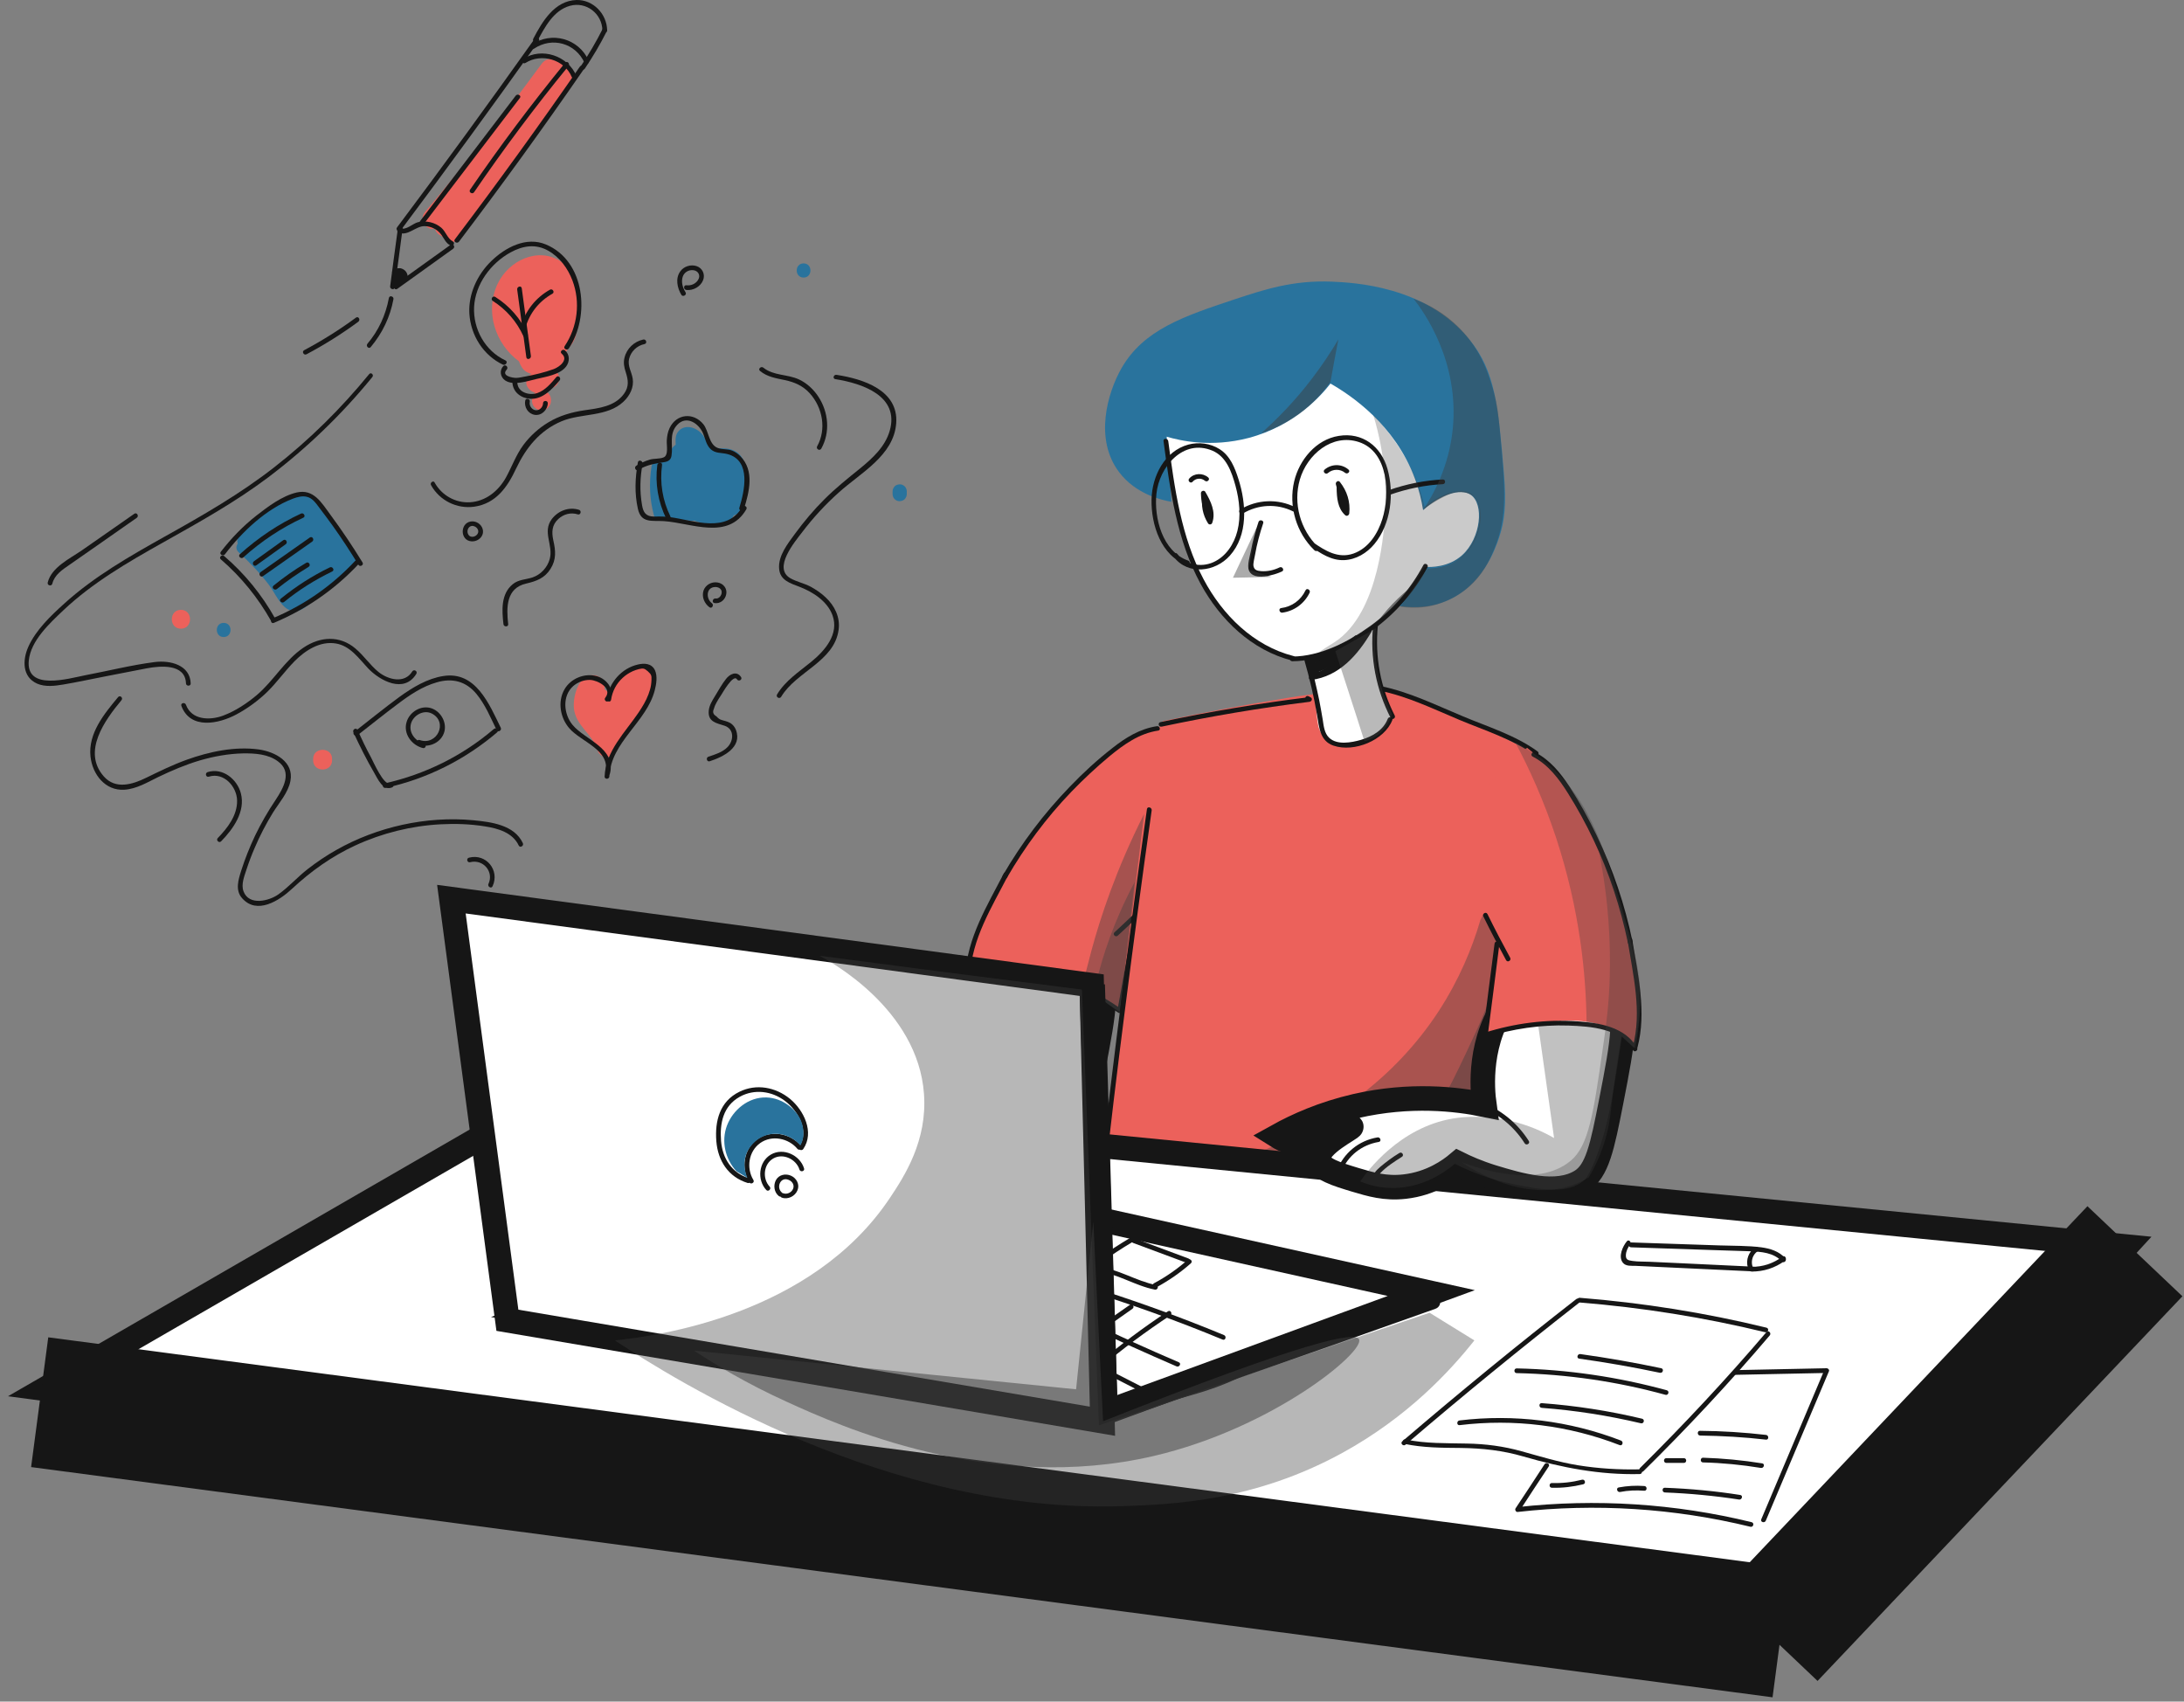 <svg width="267" height="208" viewBox="0 0 267 208" fill="none" xmlns="http://www.w3.org/2000/svg">
<rect x="0" y="0" width="267" height="208" fill="#808080" stroke="none"/>
<g clip-path="url(#clip0_717:1685)">
<path d="M124.573 112.198C122.991 113.37 121.081 115.254 120.387 117.945C119.885 119.944 120.368 121.117 120.194 123.692C120.078 125.48 119.615 127.998 118.13 130.996C114.754 130.304 109.082 129.632 102.388 131.169C98.395 132.092 95.193 133.534 92.839 134.841C93.206 135.071 93.707 135.341 94.344 135.514C97.951 136.494 101.752 133.476 101.867 133.687C101.983 133.88 97.623 135.917 97.855 137.686C98.009 138.877 100.15 139.512 102.369 140.184C104.24 140.742 106.015 141.28 108.388 141.011C111.648 140.646 113.905 139.012 114.908 138.166C115.873 138.647 117.3 139.281 119.094 139.838C122.393 140.838 126.946 142.222 129.975 140.338C131.942 139.108 132.54 136.225 133.659 130.497C135.01 123.519 135.646 120.021 133.833 117.157C131.46 113.332 126.579 112.448 124.573 112.198Z" fill="white" stroke="#161616" stroke-width="3" stroke-miterlimit="10"/>
<path d="M117.512 131.208C119.847 132.073 121.776 133.649 123.107 135.744C123.3 136.052 123.801 135.763 123.608 135.456C122.2 133.226 120.136 131.573 117.667 130.65C117.3 130.516 117.165 131.073 117.512 131.208Z" fill="#161616"/>
<path d="M105.089 134.994C102.793 135.379 100.941 136.917 100.112 139.069C99.977 139.415 100.536 139.569 100.671 139.223C101.424 137.263 103.16 135.898 105.243 135.552C105.61 135.494 105.456 134.937 105.089 134.994Z" fill="#161616"/>
<path d="M107.79 136.917C106.96 137.416 106.189 137.993 105.456 138.608C104.973 139.031 104.433 139.531 104.549 140.223C104.838 142.049 107.038 141.645 108.234 141.184C108.581 141.049 108.427 140.492 108.079 140.626C107.558 140.819 106.98 141.068 106.42 141.049C105.514 141.011 104.703 140.146 105.475 139.358C106.208 138.589 107.173 137.974 108.079 137.397C108.388 137.205 108.099 136.705 107.79 136.917Z" fill="#161616"/>
<path d="M142.572 88.536C141.588 88.863 140.334 89.362 138.926 90.054C138.521 90.247 137.498 90.766 136.399 91.477C134.701 92.553 133.467 93.687 132.058 95.11C130.264 96.936 128.451 98.762 126.29 101.683C124.477 104.144 121.66 108.007 119.635 113.678C118.825 115.927 118.362 117.868 118.092 119.252C119.153 118.637 120.117 118.329 120.869 118.156C125.21 117.176 129.377 119.367 133.332 121.424C134.817 122.193 135.994 122.942 136.804 123.461C137.228 121.385 137.653 119.29 138.077 117.214C138.444 115.465 138.791 113.697 139.158 111.948C139.717 111.467 140.469 110.756 141.299 109.833C142.861 108.065 145.967 104.547 146.392 99.665C146.913 94.033 143.556 89.728 142.572 88.536Z" fill="#EC615B"/>
<path d="M141.434 88.767C139.37 89.074 137.595 90.17 135.994 91.438C134.142 92.88 132.406 94.475 130.785 96.167C127.621 99.435 124.863 103.087 122.586 107.027C122.393 107.354 122.895 107.642 123.088 107.315C125.287 103.51 127.911 99.973 130.959 96.801C132.444 95.263 134.007 93.803 135.647 92.438C137.402 90.996 139.273 89.651 141.588 89.305C141.955 89.266 141.8 88.709 141.434 88.767Z" fill="#161616"/>
<path d="M140.624 109.756C139.196 111.198 137.73 112.601 136.245 113.966C135.975 114.216 136.38 114.62 136.65 114.37C138.135 113.005 139.601 111.602 141.029 110.16C141.28 109.891 140.875 109.487 140.624 109.756Z" fill="#161616"/>
<path d="M138.618 112.39C137.942 116.081 137.286 119.79 136.611 123.481C136.746 123.423 136.901 123.365 137.036 123.308C133.968 121.174 130.554 119.579 126.927 118.579C124.091 117.81 120.484 117.061 118.053 119.194C117.783 119.444 118.188 119.848 118.458 119.598C120.928 117.407 124.921 118.56 127.718 119.406C130.94 120.386 133.968 121.885 136.727 123.788C136.881 123.884 137.113 123.788 137.151 123.615C137.827 119.925 138.483 116.215 139.158 112.525C139.235 112.179 138.675 112.025 138.618 112.39Z" fill="#161616"/>
<path d="M122.721 106.758C120.715 110.66 118.207 114.677 118.033 119.194C118.014 119.56 118.593 119.56 118.612 119.194C118.786 114.793 121.255 110.871 123.223 107.046C123.377 106.72 122.875 106.431 122.721 106.758Z" fill="#161616"/>
<path opacity="0.4" d="M139.871 99.492C136.418 106.335 134.547 112.102 133.447 116.138C131.846 122.058 131.286 126.729 127.139 130.612C126.464 131.246 124.477 133.072 121.351 134.206C114.792 136.571 109.931 133.38 105.803 136.763C105.34 137.147 103.97 138.108 104.124 139.204C104.279 140.242 105.706 140.78 105.918 140.876C107.616 141.53 109.372 140.857 111.571 139.973C114.059 138.973 113.789 138.627 114.908 138.435C117.262 138.031 118.342 139.511 121.467 140.492C122.798 140.895 126.734 142.126 129.569 140.492C131.653 139.281 132.29 137.013 133.293 133.188C133.987 130.593 134.701 126.806 134.585 122.039C135.357 122.635 136.128 123.231 136.9 123.827C137.903 115.715 138.887 107.604 139.871 99.492Z" fill="#3D3D3D"/>
<path opacity="0.38" d="M138.714 107.815C136.071 112.794 134.778 117.003 134.084 119.848C132.695 125.557 133.138 128.248 131.248 132.265C129.222 136.628 125.943 139.396 123.667 140.972C124.94 141.261 128.007 141.799 130.226 140.069C131.788 138.858 132.193 137.128 132.791 134.302C133.544 130.823 134.335 126.864 135.106 122.52C135.704 122.904 136.302 123.289 136.9 123.673C137.518 118.406 138.116 113.101 138.714 107.815Z" fill="#3D3D3D"/>
<path d="M142.166 88.152C141.472 92.669 140.796 97.224 140.141 101.799C137.594 119.54 135.395 136.974 133.543 154.12C133.582 154.697 133.736 155.619 134.315 156.542C134.893 157.484 135.665 157.964 136.032 158.214C139.543 160.713 141.298 161.982 143.073 162.827C151.58 166.922 160.994 166.441 160.994 166.441C162.981 166.345 166.936 166.095 171.18 164.404C171.412 164.307 173.032 163.558 176.273 162.039C179.205 160.675 179.726 160.405 180.44 159.752C182.138 158.195 182.794 156.273 183.237 154.908C184.182 152.006 184.086 149.545 184.047 148.949C184.047 148.949 183.855 144.163 183.719 116.215C183.7 110.525 184.26 102.164 187.269 91.842C184.144 90.324 181.212 88.92 177.681 87.229C175.251 86.056 172.994 84.98 169.753 84.596C168.827 84.48 167.997 84.442 166.762 84.461C161.747 84.499 157.618 85.268 155.844 85.576C152.391 86.133 147.722 86.979 142.166 88.152Z" fill="#EC615B"/>
<path d="M142.012 88.824C147.992 87.556 154.031 86.537 160.088 85.787C160.358 85.749 160.513 85.403 160.242 85.249C160.165 85.211 160.088 85.153 159.992 85.115C159.664 84.922 159.374 85.422 159.702 85.614C159.779 85.653 159.857 85.71 159.953 85.749C160.011 85.576 160.05 85.384 160.107 85.211C153.992 85.96 147.896 86.979 141.877 88.267C141.491 88.344 141.646 88.901 142.012 88.824Z" fill="#161616"/>
<path d="M140.218 98.896C138.096 113.966 136.167 129.055 134.431 144.182C134.218 146.085 134.006 147.969 133.794 149.872C133.62 151.525 133.138 153.389 133.35 155.043C133.543 156.503 134.701 157.426 135.762 158.31C136.919 159.271 138.135 160.175 139.408 161.001C144.636 164.365 150.751 166.383 156.963 166.748C164.351 167.171 171.778 165.288 178.087 161.443C178.395 161.251 178.106 160.751 177.797 160.944C166.763 167.652 152.719 167.921 141.472 161.559C140.179 160.828 138.925 160.021 137.729 159.137C136.514 158.233 134.546 157.003 134.045 155.523C133.813 154.812 133.929 154.024 134.006 153.274C134.103 152.332 134.218 151.371 134.315 150.429C134.508 148.661 134.701 146.893 134.913 145.124C135.742 137.916 136.591 130.727 137.517 123.538C138.559 115.369 139.639 107.2 140.797 99.05C140.835 98.685 140.276 98.531 140.218 98.896Z" fill="#161616"/>
<path d="M168.634 84.423C172.029 85.095 175.212 86.652 178.376 87.979C181.482 89.286 184.935 90.343 187.674 92.342C187.983 92.553 188.272 92.054 187.964 91.842C185.282 89.882 181.906 88.844 178.878 87.575C175.598 86.21 172.299 84.576 168.788 83.865C168.422 83.788 168.267 84.346 168.634 84.423Z" fill="#161616"/>
<path d="M183.759 117.022C183.45 125.114 183.141 133.207 183.431 141.28C183.566 145.201 184.183 149.276 183.45 153.178C182.833 156.388 181.019 159.598 177.798 160.79C177.45 160.924 177.605 161.482 177.952 161.347C183.083 159.444 184.414 153.62 184.337 148.738C184.299 145.432 184.009 142.126 183.932 138.8C183.855 135.417 183.894 132.053 183.951 128.67C184.029 124.788 184.183 120.905 184.318 117.022C184.357 116.638 183.778 116.638 183.759 117.022Z" fill="#161616"/>
<path opacity="0.38" d="M180.98 112.467C179.958 115.965 178.357 119.79 175.887 123.596C164.833 140.53 144.597 143.913 139.427 144.624C146.372 145.355 153.394 146.143 160.493 146.989C168.325 147.911 176.061 148.891 183.681 149.891C183.199 141.299 183.199 134.225 183.314 129.17C183.527 118.714 184.279 110.256 182.909 109.987C182.581 109.91 182.003 110.275 180.98 112.467Z" fill="#3D3D3D"/>
<path opacity="0.42" d="M183.353 118.752C182.659 120.79 181.598 123.673 180.035 126.998C177.836 131.708 175.733 136.244 173.013 139.031C165.412 146.816 150.558 143.452 150.52 143.99C150.5 144.298 155.94 145.163 183.411 147.681C183.411 138.031 183.392 128.401 183.353 118.752Z" fill="#3D3D3D"/>
<path d="M217.961 198.003C147.162 188.584 76.344 179.165 5.546 169.766C26.438 157.695 47.35 145.624 68.242 133.553C132.115 139.819 196.008 146.104 259.881 152.371C245.895 167.575 231.928 182.798 217.961 198.003Z" fill="white" stroke="#161616" stroke-width="3" stroke-miterlimit="10"/>
<path d="M4.851 171.4C75.824 180.78 146.796 190.16 217.749 199.541" stroke="#161616" stroke-width="16" stroke-miterlimit="10"/>
<path d="M216.399 199.963C231.272 184.298 246.146 168.613 261 152.947" stroke="#161616" stroke-width="16" stroke-miterlimit="10"/>
<path d="M192.709 158.791C185.475 164.422 178.395 170.227 171.431 176.186C171.141 176.436 171.566 176.84 171.836 176.59C178.8 170.631 185.899 164.826 193.114 159.194C193.404 158.983 192.998 158.56 192.709 158.791Z" fill="#161616"/>
<path d="M171.701 176.494C173.977 176.974 176.292 176.974 178.627 176.994C181.25 177.032 183.72 177.301 186.227 178.032C190.934 179.396 195.545 180.3 200.464 180.184C200.831 180.184 200.831 179.608 200.464 179.608C197.937 179.665 195.41 179.512 192.902 179.108C190.549 178.724 188.311 178.032 186.015 177.397C183.816 176.782 181.617 176.494 179.321 176.455C176.813 176.398 174.305 176.475 171.836 175.956C171.489 175.86 171.335 176.417 171.701 176.494Z" fill="#161616"/>
<path d="M193.134 159.213C200.773 159.829 208.355 161.04 215.801 162.846C216.167 162.942 216.322 162.385 215.955 162.289C208.47 160.463 200.831 159.252 193.134 158.637C192.767 158.598 192.767 159.175 193.134 159.213Z" fill="#161616"/>
<path d="M200.908 179.838C206.29 174.533 211.46 168.997 216.36 163.231C216.592 162.943 216.187 162.539 215.955 162.827C211.055 168.574 205.885 174.11 200.503 179.435C200.233 179.704 200.638 180.107 200.908 179.838Z" fill="#161616"/>
<path d="M178.434 174.206C185.07 173.399 191.783 174.226 198.014 176.648C198.362 176.782 198.516 176.225 198.169 176.09C191.899 173.668 185.109 172.823 178.434 173.63C178.067 173.668 178.067 174.245 178.434 174.206Z" fill="#161616"/>
<path d="M188.485 172.092C192.574 172.4 196.606 173.034 200.599 173.976C200.966 174.072 201.12 173.515 200.754 173.418C196.722 172.457 192.632 171.823 188.485 171.515C188.099 171.496 188.118 172.073 188.485 172.092Z" fill="#161616"/>
<path d="M185.417 167.844C191.571 167.979 197.667 168.863 203.609 170.497C203.975 170.593 204.13 170.036 203.763 169.939C197.783 168.306 191.629 167.402 185.417 167.268C185.05 167.268 185.05 167.844 185.417 167.844Z" fill="#161616"/>
<path d="M193.056 166.076C196.374 166.537 199.654 167.114 202.933 167.806C203.3 167.883 203.454 167.325 203.088 167.248C199.808 166.556 196.529 165.98 193.211 165.518C192.844 165.461 192.69 166.018 193.056 166.076Z" fill="#161616"/>
<path d="M188.832 178.973C187.655 180.78 186.478 182.587 185.282 184.375C185.166 184.548 185.321 184.836 185.533 184.817C195.043 183.74 204.689 184.355 213.987 186.624C214.354 186.72 214.508 186.162 214.142 186.066C204.785 183.779 195.101 183.164 185.533 184.221C185.61 184.375 185.706 184.509 185.784 184.663C186.96 182.856 188.137 181.049 189.333 179.262C189.545 178.954 189.044 178.666 188.832 178.973Z" fill="#161616"/>
<path d="M212.155 168.055C215.878 167.978 219.582 167.902 223.305 167.825C223.208 167.709 223.112 167.575 223.035 167.459C220.469 173.553 217.884 179.627 215.318 185.72C215.183 186.066 215.743 186.22 215.878 185.874C218.444 179.78 221.029 173.706 223.594 167.613C223.671 167.44 223.479 167.248 223.324 167.248C219.601 167.325 215.897 167.402 212.174 167.479C211.788 167.498 211.788 168.075 212.155 168.055Z" fill="#161616"/>
<path d="M198.053 182.376C199.037 182.183 200.021 182.145 201.024 182.222C201.39 182.241 201.39 181.664 201.024 181.645C199.963 181.568 198.94 181.626 197.899 181.818C197.532 181.876 197.686 182.433 198.053 182.376Z" fill="#161616"/>
<path d="M203.531 182.433C206.56 182.549 209.589 182.837 212.598 183.298C212.965 183.356 213.119 182.799 212.753 182.741C209.705 182.26 206.618 181.972 203.531 181.857C203.165 181.837 203.165 182.414 203.531 182.433Z" fill="#161616"/>
<path d="M203.705 178.82C204.419 178.82 205.133 178.82 205.866 178.82C206.232 178.82 206.232 178.243 205.866 178.243C205.152 178.243 204.438 178.243 203.705 178.243C203.339 178.243 203.339 178.82 203.705 178.82Z" fill="#161616"/>
<path d="M208.2 178.762C210.573 178.82 212.927 179.05 215.28 179.435C215.647 179.492 215.801 178.935 215.435 178.877C213.043 178.493 210.631 178.262 208.2 178.185C207.834 178.185 207.834 178.762 208.2 178.762Z" fill="#161616"/>
<path d="M207.834 175.475C210.535 175.514 213.216 175.667 215.898 175.975C216.264 176.013 216.264 175.437 215.898 175.398C213.216 175.091 210.535 174.918 207.834 174.898C207.467 174.879 207.467 175.456 207.834 175.475Z" fill="#161616"/>
<path d="M189.719 181.857C191.012 181.895 192.285 181.741 193.558 181.434C193.925 181.338 193.77 180.78 193.404 180.876C192.188 181.184 190.973 181.318 189.719 181.28C189.352 181.28 189.352 181.857 189.719 181.857Z" fill="#161616"/>
<path d="M198.882 151.736C198.381 152.351 197.802 153.601 198.4 154.351C198.767 154.812 199.461 154.716 199.982 154.735C200.927 154.773 201.873 154.831 202.818 154.869C206.657 155.042 210.476 155.235 214.315 155.408C214.682 155.427 214.682 154.85 214.315 154.831C211.48 154.697 208.663 154.562 205.827 154.427C204.438 154.37 203.069 154.293 201.68 154.235C201.004 154.197 200.291 154.235 199.615 154.139C199.114 154.062 198.747 154.043 198.767 153.428C198.786 152.947 198.998 152.505 199.288 152.14C199.519 151.852 199.114 151.429 198.882 151.736Z" fill="#161616"/>
<path d="M199.403 152.467C202.644 152.582 205.885 152.678 209.126 152.794C210.708 152.851 212.309 152.89 213.891 152.948C215.318 153.005 216.823 153.101 217.846 154.197C218.096 154.466 218.501 154.062 218.251 153.793C217.479 152.948 216.437 152.621 215.318 152.467C213.659 152.256 211.942 152.294 210.264 152.236C206.637 152.121 203.011 151.986 199.403 151.871C199.037 151.89 199.037 152.467 199.403 152.467Z" fill="#161616"/>
<path d="M214.122 155.427C215.608 155.446 217.016 154.985 218.212 154.101C218.501 153.889 218.212 153.389 217.923 153.601C216.804 154.427 215.531 154.87 214.122 154.85C213.737 154.85 213.737 155.427 214.122 155.427Z" fill="#161616"/>
<path d="M214.585 152.467C213.775 153.005 213.409 154.004 213.679 154.927C213.775 155.273 214.335 155.139 214.238 154.773C214.045 154.101 214.277 153.351 214.875 152.947C215.183 152.755 214.894 152.255 214.585 152.467Z" fill="#161616"/>
<path d="M73.817 83.365C73.335 82.366 71.965 82.289 71.232 83.038C70.441 83.846 70.075 85.403 70.152 86.498C70.326 88.709 72.486 89.747 73.065 91.727C73.335 92.63 74.724 92.918 75.187 91.996C75.959 90.477 77.039 89.17 78.003 87.786C78.852 86.556 80.145 84.653 79.682 83.077C79.489 82.404 78.891 81.828 78.158 81.751C77.27 81.655 76.653 82.193 76.132 82.846C75.611 83.519 75.148 84.211 74.763 84.961C74.415 85.614 74.145 86.383 73.47 86.748C74.029 86.979 74.608 87.21 75.168 87.44C74.917 86.614 74.666 85.787 74.435 84.98C73.798 85.345 73.142 85.73 72.505 86.095C73.374 87.075 74.859 87.21 75.901 86.383C76.383 85.999 76.653 85.48 76.981 84.98C77.135 84.749 77.27 84.538 77.502 84.384C77.656 84.269 77.849 84.192 78.042 84.134C78.428 84.115 78.409 84.076 78.003 84.019C77.811 83.692 77.618 83.346 77.425 83.019C77.425 83.058 77.425 83.115 77.425 83.154C77.714 82.789 77.984 82.404 78.273 82.039C78.235 82.058 78.196 82.058 78.158 82.077C76.749 82.519 77.347 84.749 78.775 84.307C78.814 84.288 78.852 84.288 78.891 84.269C79.412 84.115 79.701 83.673 79.74 83.154C79.74 83.115 79.74 83.058 79.74 83.019C79.759 82.616 79.489 82.231 79.161 82.02C78.196 81.405 76.769 82.001 75.978 82.635C75.534 83 75.225 83.423 74.917 83.903C74.724 84.211 74.512 84.865 74.145 84.442C73.374 83.577 71.888 84.499 72.216 85.556C72.467 86.383 72.718 87.21 72.949 88.017C73.161 88.747 73.991 89.074 74.647 88.709C75.631 88.19 76.171 87.287 76.653 86.325C76.942 85.768 77.232 85.23 77.598 84.73C77.656 84.634 78.177 84.096 78.158 84C77.656 83.577 77.405 83.596 77.367 84.057C77.328 84.211 77.27 84.346 77.213 84.48C76.248 86.806 74.319 88.574 73.181 90.804C73.894 90.9 74.589 90.996 75.303 91.073C74.936 89.824 74.107 88.92 73.316 87.921C72.988 87.498 72.621 87.037 72.505 86.518C72.428 86.152 72.467 85.826 72.563 85.48C72.621 85.249 72.698 85.038 72.795 84.826C73.123 84.365 72.795 84.249 71.83 84.499C72.467 85.864 74.454 84.692 73.817 83.365Z" fill="#EC615B"/>
<path d="M75.071 89.67C76.769 87.632 78.254 85.46 79.489 83.135C80.183 81.828 78.177 80.655 77.483 81.962C76.344 84.134 75.013 86.172 73.431 88.036C72.486 89.17 74.107 90.804 75.071 89.67Z" fill="#EC615B"/>
<path d="M79.644 57.051C79.335 59.069 79.412 61.049 79.953 63.029C80.242 64.105 81.92 63.644 81.631 62.568C81.187 60.915 81.052 59.204 81.322 57.512C81.477 56.417 79.798 55.955 79.644 57.051Z" fill="#29739D"/>
<path d="M80.299 57.935C82.421 58.839 84.119 57.07 84.196 54.994C84.196 54.802 84.081 54.283 84.158 54.11C84.119 54.11 84.081 54.11 84.061 54.11C84.235 54.168 84.37 54.264 84.447 54.437C84.756 54.821 84.91 55.321 85.238 55.706C85.913 56.494 86.839 56.609 87.823 56.667C88.305 56.686 88.884 56.628 89.173 57.09C89.463 57.532 89.308 58.281 89.27 58.781C89.231 59.473 89.173 60.184 89.115 60.876C89.096 61.049 88.923 61.703 89.173 61.453C89.019 61.626 88.382 61.664 88.17 61.722C86.897 62.01 85.585 62.126 84.293 62.049C83.618 62.01 82.595 62.087 82.209 61.491C81.862 60.934 81.843 60.088 81.939 59.454C81.418 59.531 80.878 59.588 80.357 59.665C80.82 60.684 81.264 61.703 81.727 62.741C82.036 63.413 83.154 63.221 83.309 62.529C83.772 60.453 83.135 58.281 83.791 56.244C83.309 56.378 82.826 56.494 82.344 56.628C82.904 57.301 82.769 58.742 82.904 59.569C83.058 60.53 83.328 61.414 83.772 62.26C84.177 62.99 85.45 62.683 85.392 61.818C85.238 59.511 85.084 57.186 84.949 54.879C84.389 54.956 83.81 55.033 83.251 55.11C84.061 57.282 84.177 59.55 83.54 61.78C83.965 61.607 84.389 61.434 84.814 61.261C83.733 60.434 82.923 59.358 82.364 58.127C81.997 57.339 80.704 57.743 80.743 58.57C80.782 59.338 80.801 60.107 80.84 60.876C81.418 60.876 81.997 60.876 82.576 60.876C82.537 59.915 82.576 58.973 82.769 58.031C82.846 57.705 82.923 57.359 83.019 57.032C83.077 56.82 83.154 56.59 83.232 56.378C83.482 56.071 83.444 55.955 83.116 56.032C84.042 57.339 84.158 59.3 84.003 60.819C84.543 60.665 85.084 60.53 85.624 60.376C85.18 59.473 84.891 58.512 84.775 57.512C84.717 56.993 84.698 56.474 84.736 55.955C84.736 55.879 84.833 55.34 84.794 55.302C84.659 55.321 84.524 55.321 84.389 55.34C84.466 55.494 84.543 55.629 84.621 55.782C85.508 57.589 85.778 59.627 85.566 61.626C86.106 61.472 86.646 61.337 87.186 61.184C86.839 60.434 86.569 59.646 86.415 58.839C86.357 58.493 86.318 58.147 86.357 57.801C86.376 57.608 86.415 57.416 86.473 57.224C86.685 56.993 86.704 56.897 86.531 56.955C86.299 56.916 86.087 56.897 85.855 56.859C86.164 57.013 86.357 58.531 86.415 58.877C86.531 59.704 86.511 60.569 86.395 61.395C86.955 61.395 87.514 61.395 88.074 61.395C87.862 60.78 87.707 60.146 87.611 59.511C87.514 58.896 87.572 58.262 87.379 57.666C87.804 58.992 87.727 60.396 87.341 61.703C87.862 61.626 88.402 61.568 88.923 61.491C88.691 60.992 88.498 60.453 88.402 59.896C88.344 59.627 88.325 59.358 88.305 59.089C88.305 58.973 88.286 58.858 88.305 58.742C88.363 58.473 88.228 58.454 87.919 58.666C87.746 58.531 87.572 58.397 87.399 58.262C88.498 60.146 86.299 62.241 84.428 61.972C84.64 62.241 84.852 62.529 85.064 62.798C85.045 62.452 84.929 61.953 85.045 61.626C84.91 61.799 84.775 61.972 84.64 62.145C84.312 62.356 86.067 62.106 85.334 62.029C84.331 61.933 84.177 63.471 85.103 63.721C86.029 63.971 86.878 64.471 87.862 64.355C88.71 64.259 89.347 63.759 89.694 63.01C90.061 62.222 90.138 61.299 90.022 60.434C89.964 59.953 89.849 59.511 89.656 59.089C89.579 58.896 89.482 58.704 89.386 58.512C89.328 58.397 89.251 58.281 89.173 58.166C89.096 57.993 89.058 58.031 89.096 58.281C89.636 58.435 90.177 58.57 90.717 58.723C90.736 58.358 90.775 58.012 90.794 57.647C90.234 57.724 89.656 57.801 89.096 57.878C89.424 58.839 89.366 59.723 88.981 60.665C88.556 61.703 90.234 62.145 90.659 61.126C91.141 59.915 91.18 58.646 90.775 57.416C90.466 56.474 89.135 56.667 89.077 57.647C89.058 58.012 89.019 58.358 89 58.723C88.942 59.569 90.254 59.934 90.62 59.165C91.045 58.243 90.929 57.051 89.945 56.532C89.096 56.09 87.958 56.474 87.553 57.339C86.993 58.531 88.247 59.588 88.363 60.742C88.421 61.28 88.421 62.356 87.823 62.625C87.244 62.875 86.145 62.202 85.605 62.049C85.527 62.606 85.45 63.183 85.373 63.74C87.129 63.894 87.167 61.587 85.952 60.838C85.354 60.472 84.543 60.184 83.907 60.569C83.116 61.049 83.347 62.01 83.367 62.779C83.386 63.125 83.618 63.567 84.003 63.606C87.09 64.048 89.906 61.587 89.308 58.377C89.193 57.743 88.942 57.032 88.228 56.897C87.63 56.782 87.032 57.128 86.781 57.666C86.145 59.031 86.897 61.049 87.476 62.298C87.804 63.01 88.865 62.76 89.058 62.087C89.443 60.799 89.559 59.473 89.328 58.147C89.154 57.147 88.845 55.84 87.591 55.802C84.794 55.744 85.952 60.319 86.434 61.76C86.685 62.491 87.958 62.664 88.112 61.76C88.344 60.28 88.325 58.8 87.939 57.339C87.707 56.474 87.244 54.783 85.99 55.225C84.987 55.59 84.678 57.032 84.678 57.974C84.678 59.358 85.18 60.722 85.759 61.933C86.164 62.798 87.302 62.26 87.379 61.491C87.553 59.877 87.418 58.243 86.955 56.686C86.627 55.59 86.029 53.38 84.563 53.437C83.135 53.476 83.058 55.302 83.058 56.34C83.058 58.012 83.482 59.627 84.216 61.145C84.621 61.991 85.759 61.472 85.836 60.703C85.99 59.338 85.855 57.955 85.431 56.647C85.122 55.686 84.621 54.302 83.463 54.168C82.19 54.033 81.746 55.494 81.457 56.436C81.032 57.82 80.897 59.281 80.955 60.742C81.013 61.856 82.73 61.856 82.692 60.742C82.653 59.973 82.634 59.204 82.595 58.435C82.055 58.589 81.515 58.723 80.975 58.877C81.669 60.396 82.73 61.626 84.042 62.625C84.505 62.971 85.18 62.587 85.315 62.106C86.048 59.608 85.952 56.955 85.026 54.514C84.698 53.668 83.251 53.706 83.328 54.745C83.482 57.051 83.637 59.377 83.772 61.683C84.312 61.53 84.852 61.395 85.392 61.241C84.389 59.377 85.064 56.897 83.695 55.244C83.251 54.706 82.421 55.052 82.248 55.629C81.573 57.685 82.228 59.838 81.766 61.914C82.286 61.837 82.826 61.78 83.347 61.703C82.884 60.684 82.441 59.665 81.978 58.627C81.688 57.974 80.512 58.127 80.396 58.839C80.184 60.184 80.28 62.068 81.457 62.99C81.997 63.413 82.711 63.452 83.386 63.529C84.293 63.625 85.219 63.663 86.145 63.606C87.032 63.548 87.9 63.413 88.768 63.221C89.347 63.087 90.119 62.99 90.524 62.529C91.045 61.972 90.948 61.068 91.006 60.357C91.064 59.511 91.16 58.685 91.18 57.839C91.199 56.455 90.639 55.244 89.212 54.898C88.633 54.764 88.035 54.841 87.437 54.745C86.511 54.61 86.415 53.822 85.913 53.168C85.276 52.322 83.907 51.784 83.039 52.611C82.479 53.149 82.595 53.841 82.614 54.533C82.634 55.148 82.325 56.705 81.341 56.282C80.164 56.013 79.277 57.512 80.299 57.935Z" fill="#29739D"/>
<path d="M29.177 67.507C30.528 68.738 31.801 70.064 32.901 71.525C33.634 72.486 34.386 74.408 35.698 74.677C36.47 74.831 37.087 74.427 37.666 73.966C38.457 73.332 39.228 72.678 40.019 72.025C40.81 71.371 41.582 70.737 42.373 70.083C42.932 69.622 43.569 69.199 43.607 68.411C43.646 67.661 43.164 67.104 42.72 66.546C42.103 65.758 41.466 64.97 40.849 64.182C40.231 63.394 39.595 62.606 38.977 61.818C38.514 61.241 38.09 60.472 37.318 60.299C36.624 60.146 35.987 60.549 35.408 60.857C34.637 61.261 33.885 61.722 33.171 62.202C31.762 63.163 30.451 64.259 29.255 65.489C28.888 65.874 28.927 66.585 29.428 66.854C30.682 67.488 31.878 68.238 32.959 69.161C33.441 69.564 33.904 70.006 34.347 70.468C34.56 70.698 34.772 70.929 34.984 71.179C35.119 71.333 35.254 71.506 35.389 71.659C35.563 72.121 35.814 72.102 36.122 71.563C36.2 72.082 36.257 72.62 36.334 73.139C38.341 71.928 40.173 70.429 41.755 68.699C42.411 67.969 41.582 66.854 40.694 67.335C39.344 68.065 37.955 68.661 36.508 69.122C36.836 69.545 37.164 69.968 37.492 70.391C38.302 69.103 39.305 67.988 40.482 67.008C40.019 66.662 39.575 66.316 39.112 65.951C38.051 67.527 36.72 68.911 35.196 70.045C35.621 70.371 36.045 70.698 36.47 71.025C36.971 69.218 37.994 67.623 39.518 66.489C39.112 66.085 38.727 65.701 38.322 65.297C37.453 67.008 36.238 68.469 34.675 69.583C34.965 69.583 35.254 69.583 35.544 69.583C35.602 69.641 35.64 69.718 35.698 69.776C35.736 69.622 35.775 69.468 35.814 69.334C35.871 69.141 35.929 68.949 36.007 68.738C36.18 68.219 36.412 67.738 36.663 67.258C37.145 66.354 37.743 65.566 38.456 64.836C37.994 64.49 37.55 64.144 37.087 63.779C36.064 65.874 34.656 67.7 32.881 69.237C33.383 69.449 33.865 69.641 34.367 69.853C34.579 67.584 35.563 65.508 37.164 63.875C36.701 63.529 36.257 63.183 35.794 62.817C35.003 64.355 33.846 65.566 32.341 66.431C32.785 66.681 33.209 66.931 33.653 67.181C33.634 66.489 33.73 65.816 34.058 65.201C34.193 64.932 34.367 64.682 34.56 64.471C34.868 64.105 35.447 64.009 34.907 63.663C34.656 63.356 34.521 63.375 34.502 63.759C34.405 63.952 34.328 64.144 34.232 64.336C34.077 64.624 33.923 64.893 33.769 65.162C33.595 65.432 33.422 65.701 33.229 65.951C33.074 66.143 32.939 66.335 32.766 66.527C32.496 66.681 32.476 66.796 32.708 66.854C32.843 67.027 32.978 67.2 33.113 67.373C32.92 66.758 33.557 65.605 33.846 65.086C34.02 64.797 35.023 63.144 35.466 63.24C35.679 63.279 35.968 64.355 36.045 64.547C36.2 64.97 36.334 65.412 36.431 65.854C36.527 66.296 36.643 66.758 36.643 67.2C36.643 67.719 36.643 67.738 36.219 67.373C35.003 66.335 34.868 63.702 36.663 63.106C37.569 62.798 37.839 63.952 38.051 64.605C38.36 65.547 38.65 66.508 38.958 67.469C39.44 67.181 39.923 66.912 40.405 66.623C39.325 65.566 38.746 64.221 38.707 62.702C38.341 62.971 37.974 63.26 37.608 63.529C39.633 64.297 39.961 66.835 40.231 68.68C40.386 69.776 42.064 69.314 41.91 68.219C41.524 65.605 40.81 62.875 38.071 61.856C37.55 61.664 36.952 62.164 36.971 62.683C37.01 64.644 37.781 66.431 39.17 67.815C39.768 68.411 40.887 67.815 40.617 66.969C40.27 65.874 39.961 64.778 39.575 63.702C39.305 62.933 38.958 62.126 38.244 61.664C36.701 60.645 34.888 61.799 34.097 63.202C33.19 64.836 33.422 66.873 34.656 68.257C35.679 69.391 37.666 70.006 38.225 68.103C38.727 66.412 37.858 63.913 37.01 62.452C35.852 60.492 33.942 61.972 32.959 63.24C32.438 63.913 32.033 64.644 31.743 65.432C31.473 66.162 31.029 67.354 31.57 68.065C32.843 69.718 34.675 66.912 35.235 65.989C35.717 65.22 36.412 64.163 36.296 63.202C36.18 62.298 35.331 61.876 34.521 62.222C32.746 62.99 31.84 65.355 31.917 67.142C31.936 67.796 32.631 68.219 33.229 67.892C34.965 66.892 36.373 65.432 37.299 63.663C37.743 62.817 36.643 61.895 35.929 62.606C34 64.567 32.881 67.065 32.631 69.795C32.553 70.602 33.595 70.852 34.116 70.41C35.987 68.795 37.511 66.816 38.592 64.605C38.997 63.759 37.955 62.817 37.222 63.548C36.103 64.701 35.216 66.027 34.598 67.507C34.193 68.488 33.344 70.352 34.656 71.025C34.926 71.16 35.273 71.198 35.524 71.025C37.338 69.737 38.804 68.103 39.807 66.124C40.154 65.432 39.383 64.374 38.611 64.932C36.72 66.354 35.389 68.238 34.772 70.506C34.579 71.179 35.408 71.948 36.045 71.486C37.839 70.179 39.344 68.622 40.598 66.777C41.177 65.912 39.942 65.143 39.228 65.72C37.936 66.777 36.855 68.026 35.968 69.449C35.563 70.083 36.238 70.948 36.952 70.718C38.553 70.218 40.096 69.564 41.562 68.757C41.215 68.296 40.868 67.853 40.501 67.392C39.016 69.026 37.318 70.429 35.428 71.563C34.733 71.986 34.965 72.87 35.64 73.139C36.45 73.466 37.318 72.813 37.357 71.986C37.415 70.987 36.373 70.045 35.756 69.391C34.193 67.7 32.322 66.316 30.277 65.297C30.335 65.758 30.393 66.2 30.451 66.662C31.357 65.739 32.322 64.893 33.344 64.124C34.27 63.432 35.428 62.51 36.527 62.145C36.855 62.029 36.836 61.972 37.106 62.241C37.376 62.51 37.588 62.837 37.801 63.125C38.225 63.663 38.669 64.221 39.093 64.759C39.556 65.355 40.038 65.951 40.501 66.546C40.752 66.873 41.775 67.853 41.697 68.219C41.62 68.642 40.559 69.257 40.212 69.545C39.672 69.987 39.132 70.429 38.592 70.871C38.051 71.313 37.511 71.755 36.971 72.198C36.74 72.39 36.238 72.947 35.833 72.736C35.679 72.659 35.408 72.082 35.312 71.948C33.904 69.833 32.225 67.93 30.354 66.22C29.583 65.547 28.348 66.758 29.177 67.507Z" fill="#29739D"/>
<path d="M30.104 65.97C30.798 67.315 35.158 74.812 37.01 72.255C37.666 71.352 36.161 70.487 35.505 71.39C35.467 71.429 35.447 71.486 35.409 71.525C35.66 71.39 35.91 71.237 36.161 71.102C35.833 71.14 35.042 70.045 34.83 69.795C34.406 69.314 33.981 68.834 33.595 68.315C32.843 67.296 32.187 66.22 31.608 65.105C31.107 64.105 29.602 64.99 30.104 65.97Z" fill="#29739D"/>
<path d="M64.615 42.231C62.551 40.732 61.76 37.656 63.053 35.407C63.69 34.293 64.847 33.389 66.197 33.543C67.586 33.697 68.261 34.696 68.358 36.003C68.416 36.734 68.339 37.483 68.319 38.214C68.281 38.906 68.358 39.713 68.165 40.386C67.972 41.059 67.278 41.424 67.008 42.097C66.776 42.673 67.027 43.173 66.352 43.365C66.159 43.423 65.889 43.404 65.715 43.461C65.406 43.423 65.406 43.481 65.715 43.615C65.638 43.365 65.58 43.135 65.503 42.885C65.252 42.039 65.001 41.174 64.751 40.328C64.326 38.906 63.439 36.811 64.558 35.484C64.095 35.542 63.632 35.6 63.149 35.657C63.825 36.157 63.574 38.195 63.612 38.887C63.67 40.328 63.728 41.77 63.786 43.212C63.844 44.73 65.947 44.672 66.101 43.212C66.255 41.693 66.043 40.194 65.985 38.656C65.947 38.002 65.947 37.33 66.043 36.676C66.082 36.349 66.159 36.042 66.255 35.734C66.313 35.523 66.41 35.311 66.506 35.119C66.718 34.792 66.718 34.754 66.525 35.004C66.236 35.042 65.927 35.081 65.638 35.119C65.58 35.1 65.85 35.811 65.889 35.965C65.966 36.253 66.004 36.561 66.043 36.849C66.12 37.656 66.12 38.483 66.082 39.29C66.062 39.656 66.024 40.021 65.966 40.405C65.927 40.636 65.889 40.866 65.85 41.097C65.657 41.558 65.985 41.674 66.834 41.385C66.911 41.232 66.699 40.617 66.68 40.444C66.641 40.04 66.622 39.617 66.641 39.213C66.66 38.425 66.757 37.676 66.95 36.907C67.008 36.676 67.066 36.465 67.143 36.234C67.432 35.734 67.123 35.561 66.217 35.734C66.139 35.869 66.448 36.599 66.487 36.734C66.66 37.541 66.699 38.368 66.622 39.194C66.583 39.579 66.545 40.828 66.101 40.924C64.654 41.27 65.271 43.5 66.718 43.154C68.242 42.789 68.667 41.251 68.86 39.886C69.072 38.272 68.995 36.446 68.377 34.927C67.779 33.466 66.024 33.447 65.252 34.792C64.481 36.138 64.307 38.041 64.326 39.559C64.345 40.789 64.365 42.904 65.85 43.346C67.49 43.827 68.069 42.058 68.242 40.828C68.474 39.213 68.532 37.56 68.261 35.946C68.069 34.754 67.297 32.467 65.657 32.909C64.075 33.312 63.767 36.061 63.69 37.368C63.593 39.329 64.017 41.27 63.825 43.231C64.596 43.231 65.368 43.231 66.139 43.231C66.062 41.289 65.985 39.348 65.889 37.407C65.831 35.926 65.599 34.619 64.345 33.697C63.979 33.408 63.246 33.524 62.937 33.87C61.664 35.369 61.568 37.214 62.011 39.06C62.243 40.059 62.571 41.059 62.86 42.039C63.13 42.962 63.284 44.076 63.786 44.884C64.577 46.191 66.776 45.883 67.914 45.211C68.512 44.864 68.917 44.288 69.072 43.615C69.168 43.192 69.13 43.019 69.4 42.673C69.708 42.289 70.017 41.981 70.21 41.52C70.538 40.789 70.557 39.982 70.596 39.213C70.634 38.252 70.731 37.272 70.712 36.292C70.673 34.581 70.114 32.966 68.628 31.986C65.773 30.102 62.185 31.852 60.834 34.696C59.253 38.06 60.526 42.039 63.477 44.192C64.654 45.095 65.812 43.096 64.615 42.231Z" fill="#EC615B"/>
<path d="M64.5 47.325C64.886 47.94 65.58 48.17 66.275 47.959C66.583 47.863 66.853 47.69 67.085 47.479C67.143 47.421 67.22 47.363 67.278 47.286C67.336 47.229 67.316 47.229 67.239 47.306C67.606 47.113 67.316 47.056 66.39 47.094C66.853 47.479 67.586 47.575 68.03 47.094C68.435 46.671 68.512 45.883 68.03 45.46C67.471 44.98 66.757 44.903 66.101 45.287C65.889 45.403 65.677 45.576 65.522 45.768C65.387 45.941 65.696 45.653 65.484 45.806C65.522 45.787 65.561 45.768 65.599 45.768C65.194 45.864 65.484 45.998 66.468 46.172C66.139 45.653 65.426 45.403 64.886 45.749C64.403 46.075 64.153 46.787 64.5 47.325Z" fill="#EC615B"/>
<path d="M65.04 48.843C65.04 48.901 65.04 48.959 65.04 49.017C65.04 49.305 65.175 49.632 65.388 49.824C65.58 50.016 65.908 50.17 66.198 50.17C66.506 50.151 66.815 50.054 67.008 49.824C67.22 49.593 67.355 49.324 67.355 49.017C67.355 48.959 67.355 48.901 67.355 48.843C67.355 48.555 67.22 48.228 67.008 48.036C66.815 47.844 66.487 47.69 66.198 47.69C65.889 47.709 65.58 47.806 65.388 48.036C65.175 48.248 65.04 48.517 65.04 48.843Z" fill="#EC615B"/>
<path d="M53.581 27.584C58.655 21.568 63.516 15.379 68.184 9.016C67.741 9.189 67.316 9.362 66.873 9.555C67.316 9.689 67.644 9.92 67.972 10.246C67.914 9.785 67.856 9.324 67.799 8.843C63.342 15.187 58.905 21.51 54.449 27.854C54.97 27.719 55.51 27.584 56.031 27.431C55.645 27.2 55.259 26.969 54.873 26.719C55.008 27.238 55.144 27.777 55.298 28.296C57.324 25.662 59.175 22.933 60.854 20.069C61.606 18.781 59.6 17.628 58.847 18.896C57.169 21.741 55.317 24.49 53.292 27.123C52.906 27.623 53.234 28.411 53.716 28.699C54.102 28.93 54.488 29.161 54.873 29.41C55.433 29.756 56.108 29.507 56.455 28.988C60.912 22.645 65.349 16.321 69.805 9.977C70.094 9.555 69.959 8.92 69.631 8.574C69.033 7.959 68.32 7.536 67.509 7.286C66.988 7.113 66.506 7.402 66.197 7.825C61.664 14.014 56.918 20.049 51.961 25.912C50.996 27.085 52.636 28.738 53.581 27.584Z" fill="#EC615B"/>
<path d="M40.598 92.938C40.598 92.88 40.598 92.823 40.598 92.765C40.598 91.285 38.283 91.285 38.283 92.765C38.283 92.823 38.283 92.88 38.283 92.938C38.283 94.437 40.598 94.437 40.598 92.938C40.598 92.88 40.598 92.823 40.598 92.765C40.598 91.285 38.283 91.285 38.283 92.765C38.283 92.823 38.283 92.88 38.283 92.938C38.283 94.437 40.598 94.437 40.598 92.938Z" fill="#EC615B"/>
<path d="M22.117 76.849C23.602 76.849 23.602 74.543 22.117 74.543C20.632 74.543 20.632 76.849 22.117 76.849Z" fill="#EC615B"/>
<path d="M27.345 77.868C28.464 77.868 28.464 76.138 27.345 76.138C26.226 76.138 26.226 77.868 27.345 77.868Z" fill="#29739D"/>
<path d="M98.24 33.927C99.359 33.927 99.359 32.197 98.24 32.197C97.121 32.197 97.121 33.927 98.24 33.927Z" fill="#29739D"/>
<path d="M109.121 60.069C109.121 60.184 109.121 60.28 109.121 60.396C109.121 60.626 109.217 60.857 109.371 61.011C109.526 61.165 109.777 61.28 109.989 61.261C110.22 61.242 110.452 61.184 110.606 61.011C110.76 60.838 110.857 60.626 110.857 60.396C110.857 60.28 110.857 60.184 110.857 60.069C110.857 59.838 110.76 59.608 110.606 59.454C110.452 59.3 110.201 59.185 109.989 59.204C109.757 59.223 109.526 59.281 109.371 59.454C109.217 59.627 109.121 59.838 109.121 60.069Z" fill="#29739D"/>
<path d="M102.118 46.344C105.397 46.864 109.988 48.382 108.773 52.649C108.214 54.61 106.67 56.013 105.146 57.262C103.642 58.473 102.156 59.665 100.787 61.03C99.475 62.337 98.279 63.759 97.179 65.259C96.311 66.45 95.115 67.93 95.25 69.526C95.366 70.948 96.62 71.294 97.758 71.736C99.398 72.371 101.134 73.485 101.77 75.196C102.619 77.503 100.844 79.54 99.166 80.905C97.661 82.135 96.022 83.192 94.999 84.884C94.806 85.211 95.308 85.499 95.501 85.172C97.333 82.097 102.002 80.867 102.523 76.984C102.735 75.465 102.04 74.043 100.941 73.024C100.401 72.505 99.764 72.082 99.108 71.717C98.317 71.294 97.391 71.121 96.62 70.679C94.459 69.43 97.16 66.239 98.086 65.028C99.417 63.279 100.902 61.664 102.542 60.203C105.166 57.82 109.275 55.706 109.564 51.727C109.853 47.69 105.513 46.325 102.311 45.826C101.905 45.73 101.751 46.287 102.118 46.344Z" fill="#161616"/>
<path d="M45.132 45.73C41.698 49.939 37.82 53.764 33.538 57.109C29.332 60.396 24.76 63.01 20.111 65.605C15.828 68.007 11.507 70.468 7.842 73.793C6.202 75.273 4.389 77.003 3.463 79.06C2.749 80.655 2.691 82.731 4.524 83.558C5.527 84 6.704 83.846 7.745 83.673C9.443 83.385 11.121 83.019 12.8 82.693C14.517 82.366 16.233 82.02 17.95 81.693C19.59 81.386 22.657 81.097 22.735 83.538C22.754 83.904 23.333 83.904 23.313 83.538C23.236 81.27 20.805 80.694 18.934 80.924C16.079 81.29 13.263 82.001 10.427 82.539C8.44 82.923 3.135 84.519 3.521 80.732C3.771 78.291 6.086 76.177 7.765 74.581C11.314 71.237 15.578 68.757 19.822 66.374C24.278 63.875 28.715 61.414 32.805 58.339C37.512 54.783 41.775 50.669 45.498 46.114C45.768 45.845 45.363 45.441 45.132 45.73Z" fill="#161616"/>
<path d="M14.44 85.211C12.742 87.248 10.755 89.651 11.064 92.476C11.295 94.648 12.858 96.686 15.211 96.532C16.716 96.436 18.047 95.609 19.359 94.975C20.999 94.187 22.677 93.476 24.413 92.957C26.13 92.457 27.924 92.13 29.718 92.092C31.146 92.073 32.766 92.169 33.962 93.053C35.776 94.36 34.657 96.321 33.692 97.781C32.747 99.185 31.918 100.626 31.184 102.145C30.529 103.529 29.95 104.97 29.487 106.431C29.14 107.527 28.734 108.815 29.583 109.776C31.397 111.871 34.155 110.083 35.679 108.661C38.014 106.489 40.541 104.682 43.454 103.336C46.714 101.837 50.263 100.953 53.832 100.761C55.646 100.665 57.478 100.722 59.272 101.011C60.874 101.261 62.668 101.76 63.42 103.356C63.574 103.682 64.076 103.394 63.922 103.067C62.88 100.818 60.025 100.472 57.826 100.261C54.951 99.992 52.019 100.203 49.202 100.818C46.386 101.434 43.627 102.472 41.119 103.894C39.885 104.586 38.727 105.374 37.608 106.239C36.355 107.219 35.294 108.43 34.02 109.334C32.882 110.141 30.451 110.737 29.776 108.968C29.448 108.103 29.873 107.104 30.143 106.258C30.432 105.374 30.76 104.509 31.127 103.663C31.763 102.164 32.516 100.722 33.364 99.338C34.117 98.127 35.236 96.897 35.506 95.456C35.949 93.111 33.634 91.9 31.647 91.611C28.696 91.208 25.571 91.88 22.793 92.88C21.095 93.495 19.494 94.283 17.873 95.071C16.195 95.898 14.112 96.532 12.684 94.898C10.022 91.861 12.819 88.036 14.845 85.595C15.096 85.326 14.69 84.922 14.44 85.211Z" fill="#161616"/>
<path d="M25.532 94.937C27.345 94.36 28.946 96.129 28.985 97.839C29.024 99.646 27.828 101.203 26.631 102.433C26.361 102.702 26.786 103.106 27.037 102.837C28.503 101.338 30.027 99.204 29.448 96.974C28.985 95.225 27.21 93.803 25.378 94.379C25.03 94.495 25.165 95.052 25.532 94.937Z" fill="#161616"/>
<path d="M92.916 45.345C93.804 46.075 94.845 46.229 95.945 46.46C97.141 46.71 98.183 47.171 99.012 48.094C100.575 49.843 101.057 52.476 99.9 54.552C99.726 54.879 100.208 55.167 100.401 54.841C101.52 52.842 101.289 50.381 100.054 48.497C99.475 47.613 98.665 46.844 97.681 46.383C96.292 45.73 94.556 45.941 93.321 44.941C93.032 44.711 92.627 45.114 92.916 45.345Z" fill="#161616"/>
<path d="M22.175 86.287C23.275 89.228 26.767 88.478 28.908 87.325C30.277 86.594 31.551 85.653 32.67 84.576C33.866 83.404 34.83 82.02 36.007 80.828C37.3 79.521 39.113 78.329 41.061 78.656C42.817 78.944 43.878 80.501 44.997 81.693C46.463 83.231 49.414 84.807 50.9 82.366C51.093 82.039 50.591 81.751 50.398 82.078C49.453 83.615 47.447 83.077 46.289 82.154C45.247 81.309 44.495 80.155 43.473 79.29C41.544 77.637 39.132 77.791 37.087 79.175C34.83 80.694 33.461 83.212 31.396 84.961C30.181 85.979 28.773 86.921 27.268 87.479C25.667 88.075 23.429 88.036 22.735 86.152C22.6 85.787 22.04 85.941 22.175 86.287Z" fill="#161616"/>
<path d="M26.998 68.373C29.468 70.506 31.532 73.043 33.133 75.888C33.307 76.215 33.808 75.927 33.635 75.6C32.014 72.697 29.931 70.141 27.404 67.969C27.133 67.719 26.709 68.142 26.998 68.373Z" fill="#161616"/>
<path d="M27.5 67.757C29.583 65.009 32.535 62.202 35.814 60.953C36.335 60.761 36.933 60.588 37.492 60.722C38.187 60.876 38.592 61.472 38.997 62.01C39.576 62.76 40.135 63.529 40.695 64.297C41.794 65.835 42.836 67.431 43.82 69.045C44.013 69.353 44.514 69.064 44.322 68.757C43.087 66.739 41.756 64.759 40.347 62.856C39.286 61.414 38.322 59.723 36.258 60.203C34.464 60.626 32.747 61.933 31.338 63.029C29.699 64.317 28.252 65.816 26.979 67.469C26.786 67.757 27.287 68.046 27.5 67.757Z" fill="#161616"/>
<path d="M33.48 76.138C37.415 74.485 40.926 72.063 43.839 68.949C44.09 68.68 43.685 68.276 43.434 68.545C40.598 71.582 37.164 73.985 33.325 75.58C32.978 75.734 33.133 76.292 33.48 76.138Z" fill="#161616"/>
<path d="M29.738 68.142C31.937 66.162 34.387 64.528 37.087 63.279C37.415 63.125 37.126 62.625 36.798 62.779C34.059 64.048 31.57 65.72 29.332 67.738C29.043 67.969 29.467 68.392 29.738 68.142Z" fill="#161616"/>
<path d="M31.338 69.103C32.534 68.238 33.73 67.392 34.926 66.527C35.235 66.316 34.946 65.816 34.637 66.027C33.441 66.892 32.245 67.738 31.049 68.603C30.74 68.834 31.03 69.334 31.338 69.103Z" fill="#161616"/>
<path d="M32.149 70.429C34.155 69.026 36.161 67.604 38.168 66.201C38.476 65.989 38.187 65.489 37.878 65.701C35.872 67.104 33.866 68.526 31.86 69.93C31.551 70.141 31.84 70.641 32.149 70.429Z" fill="#161616"/>
<path d="M33.846 72.005C35.081 71.006 36.374 70.122 37.724 69.295C38.052 69.103 37.743 68.603 37.435 68.795C36.026 69.622 34.695 70.564 33.441 71.583C33.152 71.832 33.557 72.236 33.846 72.005Z" fill="#161616"/>
<path d="M34.733 73.582C36.547 72.101 38.514 70.871 40.617 69.853C40.945 69.699 40.656 69.199 40.328 69.353C38.167 70.391 36.18 71.679 34.328 73.178C34.039 73.409 34.444 73.812 34.733 73.582Z" fill="#161616"/>
<path d="M74.397 85.653C75.342 84.461 74.223 83 72.969 82.654C71.465 82.231 69.748 82.942 68.995 84.288C68.147 85.787 68.494 87.748 69.593 89.016C71.002 90.669 74.667 91.669 74.011 94.398C73.915 94.764 74.474 94.918 74.571 94.552C75.323 91.438 71.561 90.477 69.999 88.613C68.899 87.287 68.706 85.057 70.095 83.846C70.654 83.365 71.445 83.077 72.178 83.115C73.046 83.154 74.918 84.096 74.011 85.268C73.76 85.537 74.165 85.941 74.397 85.653Z" fill="#161616"/>
<path d="M74.706 85.537C74.86 84.499 75.342 83.577 76.114 82.865C76.48 82.519 76.905 82.25 77.368 82.039C77.599 81.943 77.85 81.847 78.101 81.789C78.641 81.674 78.757 81.674 79.2 82.058C79.644 82.462 79.663 82.577 79.644 83.135C79.644 83.346 79.606 83.557 79.586 83.75C79.528 84.134 79.413 84.499 79.278 84.865C78.988 85.653 78.544 86.383 78.082 87.075C76.422 89.535 74.05 91.784 73.915 94.917C73.895 95.283 74.474 95.283 74.493 94.917C74.667 90.708 79.046 88.286 80.049 84.365C80.242 83.615 80.396 82.654 80.069 81.924C79.663 81.078 78.776 81.039 77.966 81.232C75.998 81.693 74.493 83.404 74.185 85.383C74.088 85.749 74.648 85.922 74.706 85.537Z" fill="#161616"/>
<path d="M77.985 56.513C77.638 58.377 77.561 60.338 77.985 62.202C78.39 63.99 79.683 63.606 81.168 63.702C84.544 63.932 89.019 66.066 91.238 62.26C91.431 61.933 90.929 61.645 90.736 61.972C88.846 65.22 84.872 63.625 81.978 63.221C81.303 63.125 80.666 63.125 79.991 63.144C78.95 63.144 78.641 62.645 78.487 61.722C78.197 60.05 78.236 58.358 78.564 56.686C78.602 56.301 78.043 56.148 77.985 56.513Z" fill="#161616"/>
<path d="M78.062 57.435C79.104 56.801 80.01 56.686 81.187 56.493C81.689 56.417 82.017 56.224 82.094 55.706C82.306 54.398 81.747 53.053 82.788 51.938C83.946 50.689 85.508 51.803 85.991 53.072C86.222 53.668 86.357 54.36 86.82 54.84C87.418 55.475 88.209 55.302 88.962 55.513C91.874 56.301 91.006 60.05 90.389 62.068C90.273 62.414 90.833 62.568 90.948 62.222C91.604 60.126 92.26 57.512 90.505 55.763C90.215 55.475 89.887 55.244 89.521 55.09C88.962 54.86 88.344 54.975 87.765 54.764C86.647 54.36 86.666 52.707 85.991 51.861C84.775 50.362 82.692 50.573 81.862 52.322C81.631 52.803 81.554 53.303 81.515 53.822C81.477 54.437 81.766 55.667 81.11 55.917C80.647 56.109 79.933 56.032 79.432 56.186C78.834 56.359 78.293 56.628 77.773 56.936C77.464 57.147 77.753 57.647 78.062 57.435Z" fill="#161616"/>
<path d="M80.357 56.84C80.068 59.108 80.454 61.357 81.457 63.413C81.611 63.74 82.112 63.452 81.958 63.125C80.994 61.164 80.646 59.012 80.936 56.84C80.994 56.474 80.415 56.474 80.357 56.84Z" fill="#161616"/>
<path d="M61.799 44.057C59.31 42.904 57.825 40.232 57.96 37.503C58.114 34.715 60.005 32.178 62.416 30.852C63.921 30.025 65.522 29.776 67.046 30.66C68.435 31.448 69.419 32.812 69.978 34.273C70.982 36.926 70.615 39.944 69.033 42.308C68.821 42.615 69.323 42.904 69.535 42.596C72.158 38.694 71.56 31.909 66.757 29.891C64.345 28.872 61.78 30.237 60.044 31.928C58.346 33.581 57.246 35.946 57.381 38.329C57.536 40.962 59.079 43.442 61.49 44.576C61.838 44.711 62.127 44.211 61.799 44.057Z" fill="#161616"/>
<path d="M61.529 44.749C61.028 45.288 61.163 46.114 61.78 46.518C62.783 47.171 64.519 46.575 65.58 46.325C66.719 46.056 68.436 45.807 69.207 44.807C69.67 44.192 69.67 43.346 69.072 42.827C68.783 42.596 68.378 43 68.667 43.231C69.554 43.98 68.397 44.846 67.702 45.115C67.124 45.326 66.526 45.499 65.928 45.653C65.368 45.787 64.809 45.922 64.249 46.018C63.902 46.076 63.516 46.172 63.169 46.191C62.667 46.21 61.221 45.941 61.954 45.172C62.204 44.884 61.799 44.48 61.529 44.749Z" fill="#161616"/>
<path d="M62.648 46.806C62.725 47.94 63.69 48.67 64.809 48.747C66.352 48.843 67.51 47.555 68.416 46.498C68.648 46.21 68.243 45.806 68.011 46.095C67.374 46.844 66.661 47.709 65.716 48.036C64.751 48.382 63.323 47.998 63.246 46.806C63.208 46.441 62.629 46.441 62.648 46.806Z" fill="#161616"/>
<path d="M64.211 48.959C64.057 49.747 64.539 50.573 65.368 50.708C66.217 50.842 66.95 50.093 66.97 49.285C66.97 48.92 66.391 48.92 66.391 49.285C66.391 49.766 65.928 50.246 65.407 50.131C64.963 50.035 64.674 49.535 64.77 49.112C64.848 48.747 64.288 48.593 64.211 48.959Z" fill="#161616"/>
<path d="M60.256 36.791C61.915 37.849 63.188 39.329 63.998 41.116C64.153 41.462 64.654 41.155 64.5 40.828C63.651 38.944 62.301 37.407 60.545 36.292C60.217 36.1 59.928 36.599 60.256 36.791Z" fill="#161616"/>
<path d="M63.227 35.388C63.593 38.156 63.979 40.924 64.346 43.673C64.403 44.038 64.944 43.884 64.905 43.519C64.538 40.751 64.153 37.983 63.786 35.234C63.728 34.869 63.188 35.023 63.227 35.388Z" fill="#161616"/>
<path d="M64.23 40.097C64.732 38.291 65.889 36.83 67.529 35.907C67.857 35.734 67.567 35.234 67.239 35.407C65.484 36.388 64.211 38.002 63.671 39.944C63.574 40.309 64.133 40.463 64.23 40.097Z" fill="#161616"/>
<path d="M43.203 89.516C43.974 91.189 44.804 92.842 45.73 94.437C46.193 95.225 46.81 96.724 47.948 96.244C48.295 96.09 47.987 95.609 47.659 95.744C46.926 96.052 45.614 93.072 45.363 92.592C44.765 91.496 44.225 90.362 43.704 89.228C43.55 88.882 43.048 89.17 43.203 89.516Z" fill="#161616"/>
<path d="M43.724 89.862C45.363 88.594 46.965 87.287 48.624 86.056C50.071 84.961 51.633 83.903 53.408 83.404C55.318 82.846 56.977 83.288 58.25 84.826C59.33 86.133 59.986 87.748 60.719 89.247C60.874 89.574 61.375 89.285 61.221 88.959C59.813 86.076 58.154 82.001 54.199 82.635C52.231 82.942 50.456 84.019 48.855 85.172C46.965 86.556 45.151 88.036 43.299 89.478C43.029 89.689 43.434 90.093 43.724 89.862Z" fill="#161616"/>
<path d="M47.157 96.302C52.192 95.206 56.861 92.861 60.777 89.516C61.066 89.266 60.642 88.863 60.372 89.113C56.533 92.4 51.942 94.668 47.003 95.763C46.636 95.84 46.791 96.398 47.157 96.302Z" fill="#161616"/>
<path d="M51.845 90.881C50.822 90.631 49.974 89.631 50.224 88.536C50.456 87.479 51.748 86.71 52.771 87.21C54.835 88.248 53.427 91.208 51.305 90.458C50.958 90.343 50.803 90.9 51.15 91.015C52.346 91.438 53.793 90.862 54.256 89.651C54.719 88.459 53.967 87.017 52.79 86.594C51.517 86.133 50.07 86.998 49.704 88.267C49.279 89.689 50.321 91.092 51.691 91.438C52.057 91.534 52.212 90.977 51.845 90.881Z" fill="#161616"/>
<path d="M62.127 76.292C61.896 74.235 61.876 71.89 64.326 71.333C65.561 71.044 66.584 70.679 67.297 69.545C68.03 68.392 67.934 67.315 67.644 66.047C67.432 65.047 67.452 64.182 68.262 63.433C68.918 62.837 69.786 62.606 70.635 62.875C70.982 62.99 71.136 62.433 70.789 62.318C69.554 61.933 68.262 62.414 67.471 63.433C66.255 65.028 67.683 66.643 67.201 68.353C66.911 69.372 66.121 70.237 65.098 70.583C64.269 70.852 63.381 70.833 62.687 71.41C61.221 72.601 61.356 74.62 61.548 76.292C61.587 76.657 62.166 76.657 62.127 76.292Z" fill="#161616"/>
<path d="M57.42 65.528C56.822 65.047 57.305 63.971 58.076 64.374C58.385 64.528 58.578 64.893 58.404 65.22C58.231 65.547 57.787 65.72 57.459 65.547C57.131 65.374 56.842 65.874 57.17 66.047C57.768 66.335 58.501 66.124 58.867 65.585C59.253 65.009 59.002 64.278 58.443 63.932C57.883 63.586 57.131 63.682 56.764 64.259C56.437 64.797 56.514 65.547 57.015 65.951C57.305 66.162 57.71 65.758 57.42 65.528Z" fill="#161616"/>
<path d="M83.811 35.734C83.464 35.177 83.252 34.466 83.464 33.831C83.638 33.293 84.178 32.966 84.737 33.024C85.355 33.082 85.683 33.658 85.355 34.197C85.065 34.696 84.467 34.946 83.908 34.869C83.541 34.831 83.541 35.407 83.908 35.446C84.737 35.542 85.644 35.042 85.953 34.254C86.242 33.543 85.875 32.755 85.142 32.524C84.448 32.294 83.599 32.563 83.175 33.159C82.538 34.023 82.789 35.196 83.31 36.061C83.503 36.33 84.004 36.042 83.811 35.734Z" fill="#161616"/>
<path d="M52.694 59.3C53.736 61.184 55.858 62.241 57.999 61.933C60.623 61.549 62.031 59.55 63.073 57.32C64.288 54.744 65.966 52.63 68.648 51.496C71.078 50.477 74.223 50.996 76.229 49.093C77.001 48.363 77.522 47.344 77.348 46.268C77.213 45.441 76.712 44.749 76.904 43.884C77.136 42.942 77.869 42.25 78.795 42.058C79.161 41.981 79.007 41.424 78.641 41.501C77.522 41.751 76.615 42.596 76.345 43.73C76.191 44.346 76.306 44.903 76.499 45.499C76.808 46.46 76.924 47.248 76.287 48.132C75.168 49.689 73.201 49.901 71.445 50.15C69.882 50.381 68.416 50.804 67.066 51.611C65.87 52.322 64.809 53.283 63.979 54.398C63.073 55.629 62.571 57.07 61.838 58.397C60.912 60.03 59.388 61.28 57.44 61.395C55.665 61.491 54.006 60.549 53.138 58.992C53.022 58.685 52.52 58.973 52.694 59.3Z" fill="#161616"/>
<path d="M48.663 27.777C48.335 30.179 48.007 32.582 47.698 34.985C47.64 35.35 48.2 35.504 48.258 35.139C48.585 32.736 48.913 30.333 49.222 27.93C49.28 27.565 48.721 27.412 48.663 27.777Z" fill="#161616"/>
<path d="M48.565 35.311C50.842 33.677 53.118 32.044 55.394 30.41C55.703 30.198 55.414 29.698 55.105 29.91C52.829 31.544 50.552 33.178 48.276 34.812C47.967 35.023 48.257 35.523 48.565 35.311Z" fill="#161616"/>
<path d="M49.028 28.103C54.739 20.472 60.352 12.784 65.87 5.018C66.082 4.711 65.58 4.422 65.368 4.73C59.851 12.495 54.237 20.203 48.527 27.815C48.315 28.103 48.816 28.392 49.028 28.103Z" fill="#161616"/>
<path d="M56.108 29.545C61.356 22.625 66.449 15.59 71.387 8.44C71.599 8.132 71.098 7.844 70.886 8.151C65.947 15.283 60.854 22.337 55.607 29.257C55.376 29.545 55.877 29.833 56.108 29.545Z" fill="#161616"/>
<path d="M65.696 5.018C66.603 3.327 67.664 1.27 69.67 0.713C71.657 0.155 73.606 1.654 73.644 3.711C73.644 4.076 74.223 4.076 74.223 3.711C74.204 1.731 72.525 -0.056 70.481 0.001C67.799 0.078 66.294 2.635 65.195 4.73C65.021 5.057 65.523 5.345 65.696 5.018Z" fill="#161616"/>
<path d="M71.502 8.382C72.486 6.921 73.374 5.422 74.165 3.846C74.338 3.519 73.837 3.231 73.663 3.558C72.872 5.134 71.985 6.633 71.001 8.094C70.808 8.382 71.31 8.69 71.502 8.382Z" fill="#161616"/>
<path d="M65.272 5.96C67.49 4.461 70.365 5.268 71.464 7.69C71.619 8.036 72.12 7.729 71.966 7.402C70.731 4.692 67.433 3.788 64.983 5.46C64.674 5.672 64.963 6.172 65.272 5.96Z" fill="#161616"/>
<path d="M64.249 7.69C66.179 6.46 69.014 7.267 69.902 9.42C70.037 9.766 70.596 9.612 70.461 9.266C69.419 6.806 66.237 5.749 63.96 7.19C63.651 7.402 63.941 7.901 64.249 7.69Z" fill="#161616"/>
<path d="M48.682 28.372C49.743 29.007 50.804 27.623 51.903 27.642C52.733 27.661 53.505 28.046 53.987 28.738C54.334 29.237 54.508 29.718 55.067 30.006C55.395 30.179 55.684 29.68 55.356 29.506C54.701 29.16 54.508 28.315 53.948 27.834C53.562 27.507 53.099 27.277 52.598 27.161C52.096 27.046 51.575 27.046 51.093 27.161C50.476 27.315 49.569 28.219 48.99 27.873C48.662 27.68 48.373 28.18 48.682 28.372Z" fill="#161616"/>
<path d="M51.845 27.334C55.742 22.221 59.658 17.089 63.555 11.976C63.786 11.688 63.285 11.4 63.053 11.688C59.156 16.801 55.24 21.933 51.343 27.046C51.131 27.334 51.633 27.623 51.845 27.334Z" fill="#161616"/>
<path d="M57.96 23.49C61.587 18.185 65.426 13.053 69.496 8.075C69.728 7.786 69.323 7.383 69.091 7.671C65.001 12.688 61.105 17.858 57.459 23.202C57.266 23.509 57.767 23.798 57.96 23.49Z" fill="#161616"/>
<path d="M48.45 33.485C48.816 33.178 49.357 33.485 49.26 33.966C49.183 34.331 49.742 34.485 49.82 34.12C49.916 33.658 49.742 33.178 49.318 32.928C48.894 32.678 48.392 32.774 48.026 33.082C47.755 33.312 48.161 33.716 48.45 33.485Z" fill="#161616"/>
<path d="M48.623 33.408C48.527 33.812 48.353 34.177 48.103 34.504C48.257 34.6 48.431 34.696 48.585 34.792C48.701 34.37 48.932 34.004 49.26 33.697C49.106 33.678 48.951 33.658 48.797 33.639C48.894 33.851 48.816 34.081 48.623 34.197C48.758 34.254 48.913 34.312 49.048 34.37C48.971 34.1 49.029 33.851 49.202 33.639C49.086 33.658 48.971 33.678 48.855 33.678C49.009 33.754 48.99 33.966 48.836 34.043C48.951 34.062 49.067 34.081 49.183 34.081C49.067 33.985 48.971 33.87 48.913 33.735C48.894 33.678 48.874 33.62 48.855 33.543C48.855 33.505 48.816 33.101 48.758 33.216C48.585 33.543 49.086 33.831 49.26 33.505C49.53 33.005 48.836 32.563 48.45 32.966C48.045 33.408 48.411 34.139 48.797 34.466C48.894 34.562 49.029 34.581 49.144 34.504C49.684 34.235 49.684 33.428 49.164 33.139C49.067 33.082 48.894 33.082 48.816 33.178C48.508 33.543 48.392 34.004 48.508 34.466C48.546 34.639 48.778 34.735 48.932 34.639C49.414 34.35 49.549 33.774 49.318 33.293C49.241 33.12 48.99 33.12 48.855 33.236C48.45 33.601 48.18 34.062 48.045 34.581C47.968 34.831 48.334 35.1 48.527 34.869C48.836 34.466 49.067 34.023 49.202 33.524C49.279 33.197 48.72 33.043 48.623 33.408Z" fill="#161616"/>
<path d="M47.543 36.426C47.157 38.502 46.289 40.405 44.919 42.02C44.688 42.308 45.093 42.712 45.325 42.423C46.752 40.713 47.697 38.752 48.102 36.561C48.16 36.215 47.601 36.061 47.543 36.426Z" fill="#161616"/>
<path d="M43.512 38.829C41.505 40.309 39.383 41.635 37.184 42.808C36.856 42.981 37.145 43.48 37.473 43.307C39.673 42.135 41.795 40.809 43.801 39.329C44.11 39.098 43.82 38.598 43.512 38.829Z" fill="#161616"/>
<path d="M90.601 82.769C90.08 81.962 89.212 82.385 88.749 83C88.247 83.635 87.842 84.384 87.418 85.076C87.09 85.614 86.704 86.21 86.646 86.883C86.53 88.228 87.553 88.382 88.575 88.709C89.791 89.113 89.713 90.535 88.942 91.323C88.325 91.957 87.418 92.227 86.608 92.496C86.26 92.611 86.415 93.168 86.762 93.053C88.382 92.534 90.794 91.362 89.964 89.209C89.829 88.863 89.598 88.575 89.289 88.382C89.115 88.286 88.922 88.209 88.73 88.152C88.17 87.979 88.016 88.036 87.572 87.556C87.206 87.344 87.09 87.056 87.263 86.671C87.341 86.402 87.437 86.153 87.572 85.922C87.727 85.614 87.919 85.326 88.112 85.038C88.305 84.749 89.656 82.327 90.099 83.039C90.292 83.365 90.794 83.077 90.601 82.769Z" fill="#161616"/>
<path d="M57.478 105.393C59.06 104.99 60.41 106.546 59.716 108.046C59.562 108.372 60.063 108.68 60.217 108.334C61.124 106.393 59.446 104.298 57.343 104.836C56.957 104.932 57.111 105.489 57.478 105.393Z" fill="#161616"/>
<path d="M87.032 73.735C86.299 73.197 86.299 71.794 87.418 71.755C87.823 71.736 88.248 71.967 88.228 72.409C88.228 72.774 87.9 73.216 87.495 73.159C87.129 73.101 86.975 73.658 87.341 73.716C88.055 73.831 88.672 73.312 88.788 72.62C88.923 71.909 88.402 71.294 87.708 71.198C86.994 71.083 86.261 71.486 86.01 72.178C85.759 72.947 86.106 73.774 86.743 74.235C87.032 74.447 87.322 73.947 87.032 73.735Z" fill="#161616"/>
<path d="M6.395 71.352C6.665 70.275 7.591 69.66 8.459 69.064C9.366 68.43 10.292 67.776 11.218 67.142C13.05 65.854 14.883 64.586 16.716 63.298C17.024 63.087 16.735 62.587 16.426 62.798C14.285 64.297 12.144 65.778 10.002 67.277C8.555 68.276 6.298 69.334 5.835 71.198C5.739 71.563 6.298 71.717 6.395 71.352Z" fill="#161616"/>
<path d="M135.82 172.4C112.381 168.402 88.942 164.403 65.503 160.405C79.74 154.677 93.977 148.969 108.214 143.24C130.476 148.18 152.738 153.12 174.981 158.06C161.94 162.846 148.88 167.613 135.82 172.4Z" fill="white" stroke="#161616" stroke-width="3" stroke-miterlimit="10"/>
<path d="M134.855 172.688C134.933 172.919 134.99 173.169 135.068 173.399C135.164 173.707 135.627 173.649 135.627 173.322C135.627 173.13 135.627 172.957 135.627 172.765C135.627 172.4 135.048 172.4 135.048 172.765C135.048 172.996 135.01 173.207 134.913 173.418C135.106 173.418 135.28 173.418 135.473 173.418C135.396 173.169 135.376 172.938 135.434 172.669C135.261 172.688 135.087 172.707 134.913 172.746C134.971 172.803 134.971 172.842 134.933 172.899C135.106 172.919 135.28 172.938 135.453 172.976C135.415 172.842 135.434 172.726 135.511 172.611C135.338 172.553 135.145 172.515 134.971 172.457C134.933 172.765 134.894 173.053 134.855 173.361C134.836 173.515 135.01 173.649 135.145 173.649C135.318 173.649 135.415 173.515 135.434 173.361C135.473 173.053 135.511 172.765 135.55 172.457C135.588 172.169 135.145 172.092 135.01 172.304C134.855 172.553 134.817 172.842 134.894 173.13C134.952 173.38 135.299 173.399 135.415 173.207C135.569 172.976 135.569 172.688 135.396 172.477C135.261 172.304 134.913 172.284 134.875 172.553C134.798 172.899 134.817 173.265 134.913 173.611C135.01 173.899 135.376 173.861 135.473 173.611C135.569 173.342 135.627 173.072 135.627 172.803C135.434 172.803 135.241 172.803 135.048 172.803C135.048 172.996 135.048 173.169 135.048 173.361C135.241 173.342 135.434 173.303 135.608 173.284C135.531 173.053 135.473 172.803 135.396 172.573C135.318 172.169 134.759 172.323 134.855 172.688Z" fill="#161616"/>
<path d="M135.299 174.072C138.405 172.476 141.8 171.631 145.138 170.689C146.777 170.228 148.398 169.728 149.96 169.074C151.465 168.459 152.912 167.69 154.397 166.998C157.696 165.461 161.265 164.461 164.718 163.327C168.306 162.135 171.875 160.944 175.463 159.771C175.811 159.656 175.656 159.098 175.309 159.214C171.721 160.405 168.152 161.597 164.564 162.77C161.169 163.884 157.677 164.884 154.417 166.364C152.719 167.133 151.06 168.036 149.324 168.709C147.742 169.324 146.121 169.805 144.482 170.266C141.26 171.189 138 172.034 134.99 173.572C134.682 173.745 134.971 174.245 135.299 174.072Z" fill="#161616"/>
<path d="M135.569 173.957C148.899 169.363 162.19 164.711 175.482 159.982C176.524 159.617 176.08 157.945 175.019 158.31C161.747 163.039 148.436 167.69 135.106 172.284C134.064 172.649 134.508 174.322 135.569 173.957Z" fill="#161616"/>
<path d="M134.064 155.389C136.572 155.639 138.713 157.157 141.183 157.638C141.549 157.714 141.704 157.157 141.337 157.08C138.829 156.58 136.649 155.062 134.064 154.812C133.698 154.793 133.698 155.369 134.064 155.389Z" fill="#161616"/>
<path d="M141.356 157.368C142.881 156.542 144.308 155.561 145.601 154.408C145.871 154.158 145.466 153.755 145.196 154.004C143.922 155.119 142.553 156.08 141.067 156.868C140.739 157.061 141.029 157.56 141.356 157.368Z" fill="#161616"/>
<path d="M134.662 154.293C135.878 153.428 137.132 152.601 138.424 151.833C138.752 151.64 138.443 151.141 138.135 151.333C136.842 152.102 135.588 152.909 134.373 153.793C134.064 154.024 134.354 154.524 134.662 154.293Z" fill="#161616"/>
<path d="M138.52 151.929C140.72 152.755 142.919 153.563 145.137 154.389C145.485 154.524 145.639 153.966 145.292 153.832C143.092 153.005 140.893 152.198 138.675 151.371C138.328 151.256 138.173 151.813 138.52 151.929Z" fill="#161616"/>
<path d="M132.328 157.58C138.135 159.367 143.864 161.424 149.478 163.75C149.825 163.885 149.98 163.327 149.632 163.193C144.019 160.867 138.289 158.81 132.483 157.022C132.116 156.907 131.962 157.465 132.328 157.58Z" fill="#161616"/>
<path d="M132.887 162.058C136.495 163.788 140.141 165.422 143.826 167.017C144.173 167.171 144.462 166.671 144.115 166.518C140.43 164.942 136.784 163.289 133.177 161.559C132.849 161.405 132.559 161.905 132.887 162.058Z" fill="#161616"/>
<path d="M133.408 166.998C135.376 167.998 137.344 169.017 139.311 170.016C139.639 170.189 139.929 169.689 139.601 169.516C137.633 168.517 135.665 167.498 133.698 166.499C133.37 166.326 133.08 166.825 133.408 166.998Z" fill="#161616"/>
<path d="M134.527 167.171C137.247 164.865 140.102 162.75 143.073 160.79C143.382 160.578 143.092 160.079 142.784 160.29C139.774 162.27 136.88 164.442 134.122 166.768C133.832 167.018 134.238 167.421 134.527 167.171Z" fill="#161616"/>
<path d="M133.814 163.231C135.357 162.154 136.9 161.078 138.443 159.982C138.752 159.771 138.463 159.271 138.154 159.482C136.611 160.559 135.067 161.635 133.524 162.731C133.235 162.942 133.524 163.442 133.814 163.231Z" fill="#161616"/>
<path d="M134.778 173.726C110.529 169.612 86.28 165.499 62.031 161.386C59.755 144.221 57.459 127.075 55.183 109.91C81.284 113.408 107.365 116.907 133.466 120.424C133.91 138.185 134.354 155.946 134.778 173.726Z" fill="white" stroke="#161616" stroke-width="3" stroke-miterlimit="10"/>
<path d="M91.566 144.029C89.463 143.375 88.325 141.607 88.151 139.473C87.978 137.301 88.402 135.206 90.428 134.072C92.222 133.072 94.363 133.361 95.964 134.572C97.565 135.783 98.993 138.262 97.7 140.165C97.488 140.473 97.99 140.761 98.202 140.453C99.591 138.416 98.279 135.725 96.582 134.322C94.826 132.88 92.453 132.438 90.389 133.457C87.997 134.629 87.38 137.013 87.573 139.492C87.765 141.895 89.039 143.875 91.412 144.605C91.759 144.701 91.913 144.144 91.566 144.029Z" fill="#161616"/>
<path d="M92.106 144.24C91.218 142.779 91.508 140.742 92.935 139.723C94.363 138.704 96.407 139.127 97.488 140.434C97.719 140.722 98.124 140.319 97.893 140.031C96.62 138.512 94.228 138.089 92.569 139.262C90.909 140.453 90.562 142.837 91.604 144.528C91.797 144.836 92.299 144.548 92.106 144.24Z" fill="#161616"/>
<path d="M94.093 145.047C93.186 144.086 93.322 142.299 94.537 141.607C95.733 140.915 97.353 141.703 97.739 142.971C97.855 143.317 98.414 143.183 98.299 142.818C97.797 141.203 95.772 140.242 94.247 141.126C92.723 142.01 92.531 144.24 93.688 145.47C93.939 145.72 94.344 145.317 94.093 145.047Z" fill="#161616"/>
<path d="M95.578 146.393C96.331 146.662 97.199 146.22 97.488 145.509C97.797 144.798 97.392 144.029 96.716 143.721C96.041 143.414 95.231 143.587 94.865 144.24C94.517 144.874 94.633 145.739 95.212 146.201C95.501 146.431 95.906 146.028 95.617 145.797C94.845 145.201 95.385 143.798 96.408 144.221C96.852 144.394 97.16 144.855 96.948 145.336C96.736 145.797 96.196 146.028 95.733 145.855C95.385 145.72 95.231 146.278 95.578 146.393Z" fill="#161616"/>
<path d="M133.466 120.405L135.164 173.361" stroke="#161616" stroke-width="3" stroke-miterlimit="10"/>
<path d="M133.582 120.367C134.103 137.782 134.624 155.196 135.144 172.611" stroke="#161616" stroke-width="3" stroke-miterlimit="10"/>
<path opacity="0.37" d="M100.188 116.83C101.442 117.484 112.207 123.327 112.959 133.707C113.384 139.435 110.567 143.779 108.792 146.431C99.224 160.771 80.299 163.308 75.168 163.846C82.633 168.786 108.715 185.067 137.228 184.106C143.574 183.894 153.413 183.452 164.081 177.609C172.087 173.226 177.276 167.594 180.247 163.846C178.414 162.712 176.601 161.597 174.768 160.463C161.303 165.057 147.818 169.651 134.353 174.226C133.659 156.465 132.964 138.723 132.27 120.963C121.563 119.617 110.876 118.233 100.188 116.83Z" fill="#3D3D3D"/>
<path opacity="0.5" d="M84.852 165.095C87.36 166.748 91.238 169.113 96.253 171.381C102.504 174.226 121.004 182.645 141.048 177.974C155.613 174.572 166.879 165.249 166.146 163.711C165.683 162.75 160.03 163.75 134.855 173.726C134.45 165.595 134.045 157.445 133.659 149.314C132.965 156.157 132.251 163 131.556 169.824C115.988 168.267 100.42 166.672 84.852 165.095Z" fill="#3D3D3D"/>
<path d="M90.042 143.183C88.633 141.645 88.17 139.492 88.865 137.608C89.579 135.706 91.469 134.072 93.726 134.149C95.713 134.225 97.314 135.609 97.893 136.917C98.318 137.916 98.221 138.839 98.221 138.839C98.163 139.358 97.99 139.761 97.855 140.011C96.871 138.877 95.366 138.358 93.958 138.685C92.222 139.089 91.469 140.569 91.392 140.703C90.601 142.318 91.296 143.817 91.392 143.99C90.929 143.702 90.485 143.433 90.042 143.183Z" fill="#29739D"/>
<path d="M187.655 118.848C186.613 119.617 185.495 120.655 184.472 122.02C180.672 127.114 181.193 133.092 181.463 135.033C178.087 134.341 172.415 133.668 165.721 135.206C161.728 136.129 158.525 137.57 156.172 138.877C156.538 139.108 157.04 139.377 157.677 139.55C161.284 140.53 165.084 137.512 165.2 137.724C165.316 137.916 160.956 139.954 161.188 141.722C161.342 142.914 163.483 143.548 165.702 144.221C167.573 144.778 169.348 145.316 171.721 145.047C174.981 144.682 177.238 143.048 178.241 142.203C179.206 142.683 180.633 143.317 182.427 143.875C185.726 144.874 190.279 146.258 193.307 144.375C195.275 143.144 195.873 140.261 196.992 134.533C198.42 127.191 199.133 123.519 197.166 121.193C194.561 118.099 189.333 118.618 187.655 118.848Z" fill="white" stroke="#161616" stroke-width="3" stroke-miterlimit="10"/>
<path d="M180.807 135.225C183.141 136.09 185.07 137.666 186.401 139.761C186.594 140.069 187.096 139.781 186.903 139.473C185.494 137.243 183.43 135.59 180.961 134.668C180.614 134.552 180.459 135.11 180.807 135.225Z" fill="#161616"/>
<path d="M168.403 139.031C166.107 139.415 164.255 140.953 163.426 143.106C163.291 143.452 163.85 143.606 163.985 143.26C164.737 141.299 166.474 139.934 168.557 139.588C168.924 139.531 168.769 138.973 168.403 139.031Z" fill="#161616"/>
<path d="M163.696 143.471C164.892 144.605 166.551 144.99 168.113 144.49C168.46 144.375 168.306 143.817 167.959 143.932C166.589 144.375 165.142 144.067 164.101 143.068C163.831 142.798 163.425 143.202 163.696 143.471Z" fill="#161616"/>
<path d="M171.084 140.934C170.254 141.434 169.483 142.01 168.75 142.625C168.267 143.048 167.727 143.548 167.843 144.24C168.132 146.066 170.332 145.663 171.528 145.201C171.875 145.067 171.72 144.509 171.373 144.644C170.852 144.836 170.274 145.086 169.714 145.067C168.808 145.028 167.997 144.163 168.769 143.375C169.502 142.606 170.467 141.991 171.373 141.414C171.701 141.241 171.412 140.742 171.084 140.934Z" fill="#161616"/>
<path d="M186.691 91.419C187.482 92.034 188.504 92.88 189.584 93.976C189.893 94.283 190.684 95.091 191.475 96.09C192.709 97.628 193.5 99.089 194.368 100.876C195.487 103.164 196.606 105.451 197.725 108.872C198.67 111.756 200.117 116.292 200.291 122.327C200.368 124.711 200.214 126.71 200.059 128.113C199.268 127.21 198.478 126.614 197.822 126.229C194.137 123.981 189.661 124.788 185.437 125.557C183.855 125.845 182.543 126.191 181.636 126.441C181.868 124.327 182.08 122.212 182.311 120.098C182.504 118.329 182.678 116.542 182.871 114.754C182.504 114.12 182.003 113.216 181.54 112.082C180.633 109.91 178.82 105.643 179.862 100.857C181.096 95.36 185.437 92.246 186.691 91.419Z" fill="#EC615B"/>
<path d="M187.366 92.476C189.295 93.476 190.587 95.206 191.706 96.993C192.864 98.839 193.905 100.742 194.831 102.702C196.722 106.7 198.111 110.929 199.018 115.254C199.095 115.619 199.654 115.465 199.577 115.1C198.651 110.602 197.185 106.239 195.179 102.087C194.195 100.05 193.114 98.07 191.88 96.167C190.78 94.475 189.488 92.899 187.674 91.957C187.327 91.803 187.038 92.303 187.366 92.476Z" fill="#161616"/>
<path d="M181.347 112.025C182.234 113.831 183.16 115.6 184.125 117.368C184.298 117.695 184.8 117.407 184.626 117.08C183.662 115.311 182.736 113.543 181.848 111.736C181.675 111.39 181.173 111.679 181.347 112.025Z" fill="#161616"/>
<path d="M182.717 115.331C182.234 119.06 181.752 122.789 181.289 126.518C181.27 126.71 181.501 126.845 181.656 126.787C184.935 125.749 188.35 125.249 191.784 125.364C194.504 125.461 198.111 125.71 199.635 128.363C199.828 128.69 200.31 128.401 200.137 128.075C198.69 125.537 195.526 125.018 192.864 124.845C189.025 124.576 185.167 125.076 181.521 126.229C181.636 126.326 181.772 126.422 181.887 126.499C182.37 122.77 182.852 119.041 183.315 115.312C183.353 114.966 182.775 114.966 182.717 115.331Z" fill="#161616"/>
<path d="M198.979 114.966C199.654 119.194 200.754 123.673 199.616 127.921C199.519 128.286 200.079 128.44 200.175 128.075C201.333 123.731 200.233 119.156 199.538 114.812C199.481 114.447 198.921 114.6 198.979 114.966Z" fill="#161616"/>
<path opacity="0.32" d="M185.225 90.708C186.98 93.976 188.736 97.878 190.221 102.356C193.134 111.198 193.906 119.137 193.964 125.076C191.996 125.192 190.028 125.307 188.061 125.422C188.697 129.978 189.353 134.552 189.99 139.108C188.755 138.397 186.865 137.493 184.434 136.955C183.643 136.782 180.73 136.205 177.624 136.724C171.104 137.82 167.168 143.144 166.281 144.413C167.168 144.778 168.306 145.124 169.676 145.201C173.882 145.451 176.949 143.029 177.856 142.26C180.73 143.702 183.238 144.394 185.013 144.74C188.118 145.374 191.745 146.105 193.752 144.182C193.906 144.029 194.253 143.663 195.005 141.799C196.182 138.839 196.8 136.071 197.61 131.054C197.783 129.939 198.034 128.44 198.285 126.652C198.767 127.133 199.269 127.633 199.751 128.113C199.983 127.248 200.272 125.96 200.426 124.384C200.831 120.29 200.04 117.061 199.288 114.427C196.259 103.779 194.446 97.359 188.389 92.707C187.135 91.784 185.977 91.112 185.225 90.708Z" fill="#3D3D3D"/>
<path opacity="0.29" d="M195.43 103.875C196.722 110.141 196.896 115.465 196.799 119.31C196.703 122.885 196.336 125.499 195.95 128.132C194.812 136.071 194.234 140.031 192.034 141.876C187.867 145.374 180.44 142.722 178.666 142.049C180.344 143.164 186.382 146.95 192.285 144.855C192.902 144.625 193.578 144.336 194.234 143.913C194.928 142.741 195.854 140.934 196.452 138.57C196.799 137.167 196.896 136.148 197.031 134.956C197.243 133.034 197.61 130.228 198.227 126.71C198.786 127.191 199.365 127.671 199.925 128.152C200.117 127.171 200.368 125.672 200.426 123.827C200.6 119.367 199.616 115.984 198.478 112.121C197.86 110.006 196.896 107.162 195.43 103.875Z" fill="#3D3D3D"/>
<path d="M142.398 53.418C142.591 55.475 142.938 58.358 143.71 61.76C144.212 63.971 144.52 65.374 145.176 67.123C146.16 69.757 148.031 74.793 152.912 78.079C154.089 78.887 156.037 79.963 158.776 80.598C159.22 80.636 159.664 80.694 160.108 80.732C160.262 81.539 160.455 82.731 160.648 84.173C161.111 87.882 160.879 89.017 161.844 90.016C163.02 91.227 164.892 91.112 165.297 91.073C168.518 90.862 170.139 87.671 170.216 87.498C169.695 86.556 169.174 85.403 168.75 84.057C167.824 81.078 167.805 78.425 167.959 76.619C169.444 74.485 171.084 72.851 172.743 71.583C173.38 71.102 173.92 70.449 174.865 70.122C176.216 69.66 176.91 70.122 177.913 69.814C179.572 69.295 180.286 67.162 180.595 66.278C181.771 62.779 180.325 59.319 179.399 57.263C178.569 55.379 176.409 50.708 171.142 47.056C165.721 43.288 154.88 39.098 147.703 44.538C146.469 45.48 143.652 47.998 142.398 53.418Z" fill="white"/>
<path d="M143.209 61.337C141.974 61.126 138.849 60.396 136.823 57.724C133.737 53.668 135.396 47.998 137.112 44.999C139.813 40.29 144.733 38.656 150.906 36.599C154.571 35.388 158.063 34.235 162.808 34.427C165.432 34.543 174.325 34.927 179.65 41.52C182.813 45.422 183.161 49.612 183.855 57.878C184.183 61.664 183.932 63.721 183.276 65.682C182.794 67.104 181.232 71.659 176.737 73.486C174.383 74.447 172.203 74.254 171.007 74.062C172.087 72.467 173.168 70.891 174.267 69.295C174.885 69.334 177.084 69.372 178.762 67.854C181.058 65.758 181.463 61.587 179.785 60.472C178.55 59.646 176.1 60.453 173.978 62.356C173.785 61.145 173.476 59.819 172.956 58.454C170.525 51.938 165.239 48.363 162.654 46.883C161.632 48.19 158.391 52.015 152.642 53.534C148.089 54.725 144.308 53.88 142.63 53.38C142.823 56.032 143.016 58.685 143.209 61.337Z" fill="#29739D"/>
<path d="M142.244 53.918C143.035 59.857 143.864 66.028 146.777 71.371C149.169 75.754 153.028 79.502 157.986 80.751C158.352 80.847 158.506 80.29 158.14 80.194C153.24 78.944 149.459 75.177 147.144 70.814C144.385 65.624 143.594 59.665 142.823 53.918C142.765 53.553 142.186 53.553 142.244 53.918Z" fill="#161616"/>
<path d="M157.985 80.828C161.477 80.828 165.142 78.963 167.882 76.965C170.64 74.946 172.897 72.351 174.518 69.353C174.691 69.026 174.19 68.738 174.016 69.064C172.454 71.986 170.274 74.523 167.592 76.465C164.911 78.425 161.361 80.251 157.985 80.251C157.599 80.251 157.599 80.828 157.985 80.828Z" fill="#161616"/>
<path d="M167.863 76.503C167.477 80.386 168.229 84.269 170.004 87.748C170.178 88.075 170.679 87.786 170.506 87.46C168.769 84.057 168.075 80.29 168.442 76.503C168.48 76.138 167.901 76.138 167.863 76.503Z" fill="#161616"/>
<path d="M159.471 80.732C160.107 82.923 160.628 85.153 161.014 87.402C161.265 88.901 161.361 90.593 163.04 91.15C165.548 91.996 169.252 90.497 170.216 88.017C170.351 87.671 169.792 87.517 169.657 87.863C169.116 89.266 167.766 90.035 166.377 90.439C165.22 90.766 163.464 91.112 162.48 90.17C161.902 89.612 161.824 88.728 161.709 87.979C161.574 87.191 161.439 86.402 161.284 85.614C160.937 83.923 160.532 82.231 160.05 80.578C159.934 80.232 159.374 80.386 159.471 80.732Z" fill="#161616"/>
<path d="M160.301 83.115C163.735 82.673 165.992 80.059 167.651 77.253C167.844 76.926 167.342 76.638 167.149 76.965C165.625 79.579 163.503 82.135 160.301 82.539C159.934 82.597 159.934 83.173 160.301 83.115Z" fill="#161616"/>
<path d="M160.165 81.155C162.847 80.847 165.258 79.598 167.052 77.58C167.303 77.311 166.898 76.888 166.647 77.176C164.969 79.079 162.693 80.29 160.165 80.578C159.818 80.617 159.799 81.193 160.165 81.155Z" fill="#161616"/>
<path d="M160.262 80.732C162.422 80.424 164.371 79.54 166.03 78.137C166.319 77.887 165.895 77.484 165.625 77.733C164.043 79.079 162.172 79.906 160.107 80.194C159.741 80.232 159.895 80.79 160.262 80.732Z" fill="#161616"/>
<path d="M160.146 81.213C160.243 81.674 160.224 82.597 160.802 82.75C161.362 82.904 162.211 82.251 162.654 81.981C164.178 81.059 165.452 79.809 166.455 78.349C166.667 78.041 166.165 77.753 165.953 78.06C165.239 79.117 164.371 80.059 163.349 80.828C162.867 81.193 162.365 81.501 161.844 81.789C161.632 81.904 161.15 82.231 160.937 82.097C160.802 82.02 160.744 81.193 160.725 81.059C160.629 80.694 160.069 80.847 160.146 81.213Z" fill="#161616"/>
<path d="M160.416 81.751C162.075 81.078 163.638 80.232 165.104 79.213C165.412 79.002 165.123 78.502 164.814 78.714C163.387 79.713 161.882 80.54 160.262 81.193C159.914 81.328 160.069 81.885 160.416 81.751Z" fill="#161616"/>
<path d="M160.706 82.327C162.557 81.674 164.178 80.655 165.528 79.233C165.779 78.963 165.374 78.56 165.123 78.829C163.831 80.155 162.307 81.155 160.551 81.77C160.204 81.904 160.358 82.462 160.706 82.327Z" fill="#161616"/>
<path d="M161.014 82.02C162.384 81.424 163.638 80.617 164.718 79.579C164.988 79.329 164.583 78.925 164.313 79.175C163.252 80.175 162.056 80.943 160.725 81.52C160.377 81.674 160.667 82.174 161.014 82.02Z" fill="#161616"/>
<path d="M145.253 68.526C142.109 67.412 141.067 63.317 141.376 60.357C141.704 57.109 144.636 53.572 148.224 55.09C149.941 55.821 150.578 57.705 151.041 59.377C151.523 61.145 151.735 63.106 151.272 64.913C150.867 66.508 149.883 68.027 148.34 68.719C146.797 69.41 144.964 69.026 143.922 67.7C143.691 67.412 143.286 67.815 143.517 68.103C145.273 70.352 148.571 69.91 150.346 67.93C152.603 65.412 152.372 61.587 151.407 58.57C150.963 57.166 150.385 55.706 149.092 54.898C147.973 54.187 146.546 54.014 145.292 54.341C142.36 55.129 140.836 58.224 140.778 61.049C140.72 64.144 141.935 67.969 145.138 69.084C145.446 69.199 145.601 68.642 145.253 68.526Z" fill="#161616"/>
<path d="M151.928 62.779C153.819 61.645 156.114 61.53 158.082 62.51C158.41 62.683 158.699 62.183 158.371 62.01C156.211 60.934 153.703 61.03 151.62 62.279C151.33 62.471 151.62 62.971 151.928 62.779Z" fill="#161616"/>
<path d="M161.15 66.873C158.97 64.778 158.063 61.529 158.912 58.608C159.799 55.571 162.847 52.957 166.127 54.033C169.753 55.225 169.946 60.395 169.001 63.432C168.442 65.22 167.323 67.008 165.471 67.661C163.619 68.315 162.018 67.334 160.532 66.296C160.224 66.085 159.934 66.585 160.243 66.796C161.458 67.661 162.77 68.526 164.313 68.469C165.779 68.411 167.11 67.603 168.017 66.508C170.062 64.048 170.467 60.299 169.618 57.301C168.847 54.571 166.57 52.803 163.657 53.283C160.879 53.726 158.835 56.224 158.217 58.839C157.504 61.856 158.468 65.124 160.706 67.277C161.015 67.546 161.42 67.123 161.15 66.873Z" fill="#161616"/>
<path d="M147.009 60.549C146.816 61.76 147.028 62.933 147.684 63.971C147.819 64.182 148.127 64.144 148.205 63.894C148.668 62.568 148.012 61.261 147.356 60.127C147.221 59.877 146.816 59.992 146.816 60.28C146.835 61.299 147.047 62.298 147.433 63.24C147.568 63.586 148.127 63.432 147.992 63.087C147.626 62.183 147.414 61.261 147.394 60.28C147.221 60.338 147.028 60.376 146.854 60.434C147.452 61.453 148.07 62.568 147.645 63.759C147.819 63.74 147.992 63.721 148.166 63.682C147.587 62.779 147.375 61.76 147.549 60.703C147.626 60.338 147.066 60.184 147.009 60.549Z" fill="#161616"/>
<path d="M164.082 60.011C164.082 59.761 164.062 59.704 163.946 59.492C163.811 59.242 163.406 59.358 163.406 59.646C163.426 60.838 163.522 62.126 164.448 62.971C164.641 63.144 164.911 63.01 164.95 62.76C165.104 61.337 164.68 60.011 163.792 58.896C163.599 58.666 163.252 58.916 163.31 59.185C163.541 60.127 163.831 61.049 164.178 61.933C164.313 62.279 164.872 62.126 164.737 61.779C164.371 60.876 164.082 59.973 163.869 59.031C163.715 59.127 163.541 59.223 163.387 59.319C164.178 60.319 164.506 61.51 164.371 62.779C164.544 62.702 164.699 62.645 164.872 62.568C164.043 61.818 164.004 60.684 163.985 59.646C163.811 59.704 163.619 59.742 163.445 59.8C163.464 59.877 163.484 59.953 163.503 60.03C163.503 60.376 164.082 60.376 164.082 60.011Z" fill="#161616"/>
<path d="M153.857 63.798C153.471 64.951 153.143 66.124 152.931 67.315C152.815 67.95 152.41 69.141 152.7 69.776C153.278 71.064 155.844 70.275 156.731 69.853C157.059 69.699 156.77 69.199 156.442 69.353C155.728 69.699 154.957 69.872 154.166 69.814C153.703 69.776 153.336 69.699 153.24 69.18C153.182 68.891 153.375 68.142 153.433 67.815C153.664 66.489 154.011 65.201 154.436 63.932C154.532 63.606 153.973 63.452 153.857 63.798Z" fill="#161616"/>
<path d="M156.77 74.889C158.217 74.696 159.471 73.774 160.107 72.447C160.262 72.121 159.76 71.813 159.606 72.159C159.027 73.37 157.947 74.158 156.616 74.331C156.249 74.389 156.423 74.946 156.77 74.889Z" fill="#161616"/>
<path d="M145.793 58.896C146.16 58.454 146.835 58.377 147.298 58.762C147.587 59.012 147.992 58.589 147.703 58.358C147.028 57.781 145.986 57.82 145.388 58.493C145.137 58.762 145.542 59.165 145.793 58.896Z" fill="#161616"/>
<path d="M162.345 57.82C162.943 57.301 163.85 57.301 164.448 57.801C164.737 58.031 165.143 57.628 164.853 57.397C164.004 56.666 162.77 56.686 161.921 57.416C161.651 57.666 162.075 58.07 162.345 57.82Z" fill="#161616"/>
<path d="M169.946 60.472C172.03 59.742 174.171 59.3 176.39 59.184C176.756 59.165 176.756 58.589 176.39 58.608C174.132 58.723 171.933 59.165 169.792 59.915C169.445 60.05 169.58 60.607 169.946 60.472Z" fill="#161616"/>
<path opacity="0.4" d="M172.82 36.523C173.978 38.002 178.434 44.077 177.604 52.419C177.141 57.07 175.212 60.492 173.997 62.299C174.691 61.76 175.289 61.395 175.733 61.145C176.91 60.492 177.662 60.088 178.627 60.146C178.916 60.165 179.611 60.223 180.112 60.626C181.578 61.856 181.077 66.22 178.472 68.257C177.045 69.372 175.367 69.487 174.518 69.468C173.418 71.025 172.299 72.582 171.2 74.158C171.933 74.274 173.052 74.37 174.344 74.177C174.904 74.101 177.141 73.697 179.263 72.005C181.347 70.333 182.196 68.296 182.755 66.912C184.298 63.067 183.99 59.684 183.45 53.591C183.218 50.881 183.083 49.497 182.543 47.671C181.964 45.691 181.057 42.77 178.472 40.155C176.621 38.233 174.537 37.157 172.82 36.523Z" fill="#3D3D3D"/>
<path opacity="0.48" d="M154.185 52.957C156.114 51.246 158.275 49.055 160.359 46.325C161.651 44.634 162.731 43 163.619 41.482C163.291 43.212 162.963 44.942 162.654 46.672C161.902 47.748 160.648 49.286 158.699 50.689C156.983 51.9 155.362 52.572 154.185 52.957Z" fill="#3D3D3D"/>
<path opacity="0.27" d="M167.901 50.765C169.367 55.628 169.483 59.703 169.348 62.394C169.252 64.394 168.712 74.869 163.175 78.483C162.635 78.829 161.265 79.636 161.323 79.751C161.4 79.886 163.966 78.752 165.374 77.983C167.593 76.791 171.007 74.389 174.171 69.314C174.692 69.372 177.238 69.545 179.071 67.796C181.289 65.701 181.675 61.587 179.92 60.376C178.666 59.511 176.274 60.242 174.171 61.972C173.959 61.087 173.689 60.165 173.322 59.184C171.875 55.379 169.695 52.611 167.901 50.765Z" fill="#3D3D3D"/>
<path opacity="0.36" d="M163.252 79.598C163.754 81.136 164.255 82.673 164.757 84.23C165.451 86.345 166.126 88.478 166.802 90.593C167.187 90.516 168.133 90.247 168.962 89.401C169.792 88.555 170.062 87.632 170.158 87.248C169.406 85.768 168.518 83.519 168.21 80.674C168.055 79.194 168.094 77.887 168.21 76.791C166.57 77.733 164.911 78.675 163.252 79.598Z" fill="#3D3D3D"/>
<path opacity="0.43" d="M153.626 64.471C152.661 66.527 151.697 68.565 150.732 70.621C152.314 70.583 153.877 70.564 155.459 70.525C154.533 70.237 153.587 69.949 152.661 69.66C152.97 67.93 153.298 66.2 153.626 64.471Z" fill="#3D3D3D"/>
</g>
<defs>
<clipPath id="clip0_717:1685">
<rect width="267" height="208" fill="white"/>
</clipPath>
</defs>
</svg>

